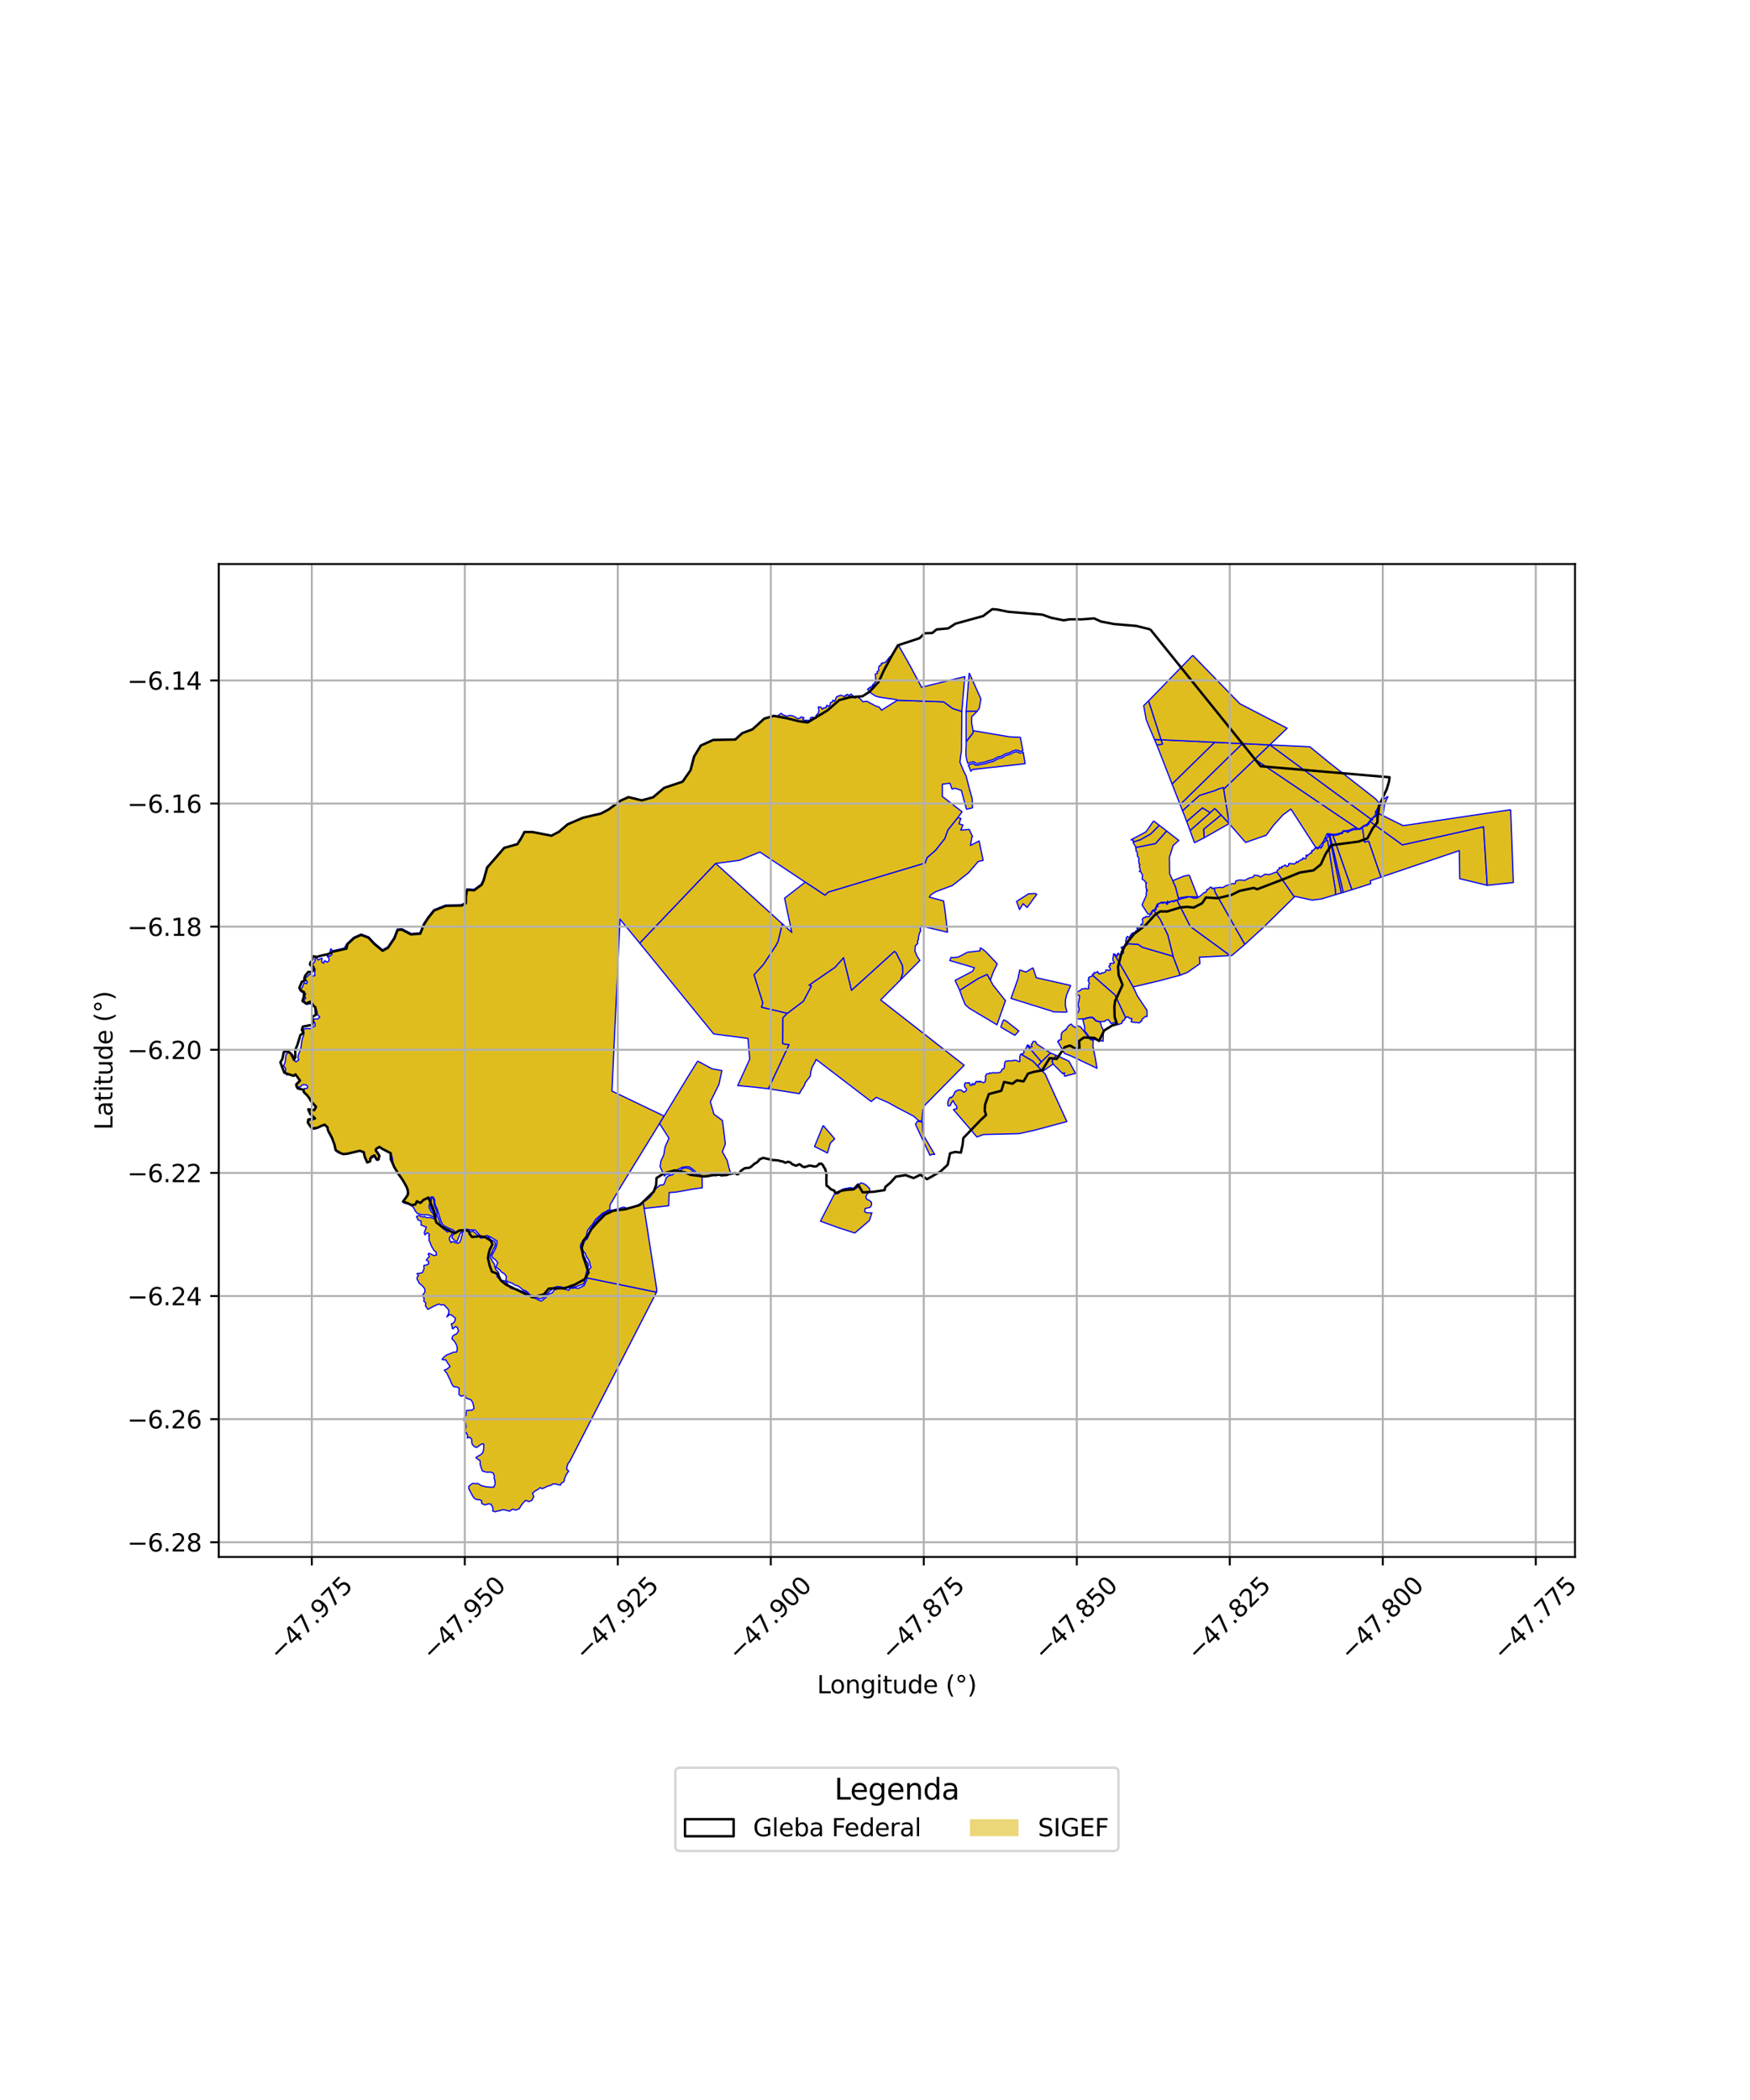 <?xml version="1.0" encoding="utf-8" standalone="no"?>
<!DOCTYPE svg PUBLIC "-//W3C//DTD SVG 1.1//EN"
  "http://www.w3.org/Graphics/SVG/1.1/DTD/svg11.dtd">
<svg xmlns:xlink="http://www.w3.org/1999/xlink" width="720pt" height="864pt" viewBox="0 0 720 864" xmlns="http://www.w3.org/2000/svg" version="1.1">
 <defs>
  <style type="text/css">*{stroke-linejoin: round; stroke-linecap: butt}</style>
 </defs>
 <g id="figure_1">
  <g id="patch_1">
   <path d="M 0 864 
L 720 864 
L 720 0 
L 0 0 
z
" style="fill: #ffffff"/>
  </g>
  <g id="axes_1">
   <g id="patch_2">
    <path d="M 90 640.57 
L 648 640.57 
L 648 232.07 
L 90 232.07 
z
" style="fill: #ffffff"/>
   </g>
   <g id="PatchCollection_1">
    <path d="M 350.153 285.48 
L 350.928 286.32 
L 351.76 287.232 
L 352.515 286.814 
L 353.41 287.112 
L 354.3 287.922 
L 355.025 288.739 
L 356.032 288.586 
L 357.038 288.648 
L 357.802 289.196 
L 358.886 289.715 
L 359.588 290.112 
L 360.809 290.731 
L 361.499 290.752 
L 362.053 291.365 
L 362.758 292.236 
L 362.947 292.039 
L 369.205 288.112 
L 388.256 288.756 
L 391.995 291.516 
L 395.719 292.706 
L 395.571 308.49 
L 395.524 309.635 
L 395.386 309.987 
L 394.945 313.584 
L 396.425 317.122 
L 397.46 319.19 
L 398.914 324.823 
L 399.965 328.499 
L 400.154 332.185 
L 400.016 332.394 
L 397.641 332.946 
L 395.526 325.181 
L 392.95 324.317 
L 391.687 324.631 
L 390.837 322.242 
L 387.711 322.639 
L 387.719 327.693 
L 395.839 333.991 
L 394.275 336.116 
L 394.082 336.397 
L 389.98 341.555 
L 388.759 345.001 
L 384.936 349.859 
L 381.482 352.854 
L 380.635 355.098 
L 340.886 367.027 
L 339.412 368.33 
L 331.301 362.946 
L 312.634 350.558 
L 304.279 353.948 
L 294.58 355.231 
L 294.466 355.246 
L 263.213 388.062 
L 255.095 378.193 
L 251.768 448.889 
L 273.232 459.178 
L 255.569 487.917 
L 250.995 495.718 
L 250.876 497.739 
L 250.203 497.916 
L 249.03 498.599 
L 247.809 499.228 
L 246.734 500.215 
L 245.683 501.128 
L 244.802 501.961 
L 244.314 502.93 
L 243.495 504.047 
L 242.813 504.746 
L 242.191 505.586 
L 241.679 506.363 
L 241.335 508.072 
L 240.966 509.28 
L 240.672 509.951 
L 239.614 510.75 
L 238.843 512.146 
L 238.815 513.271 
L 239.23 514.575 
L 239.574 515.584 
L 240.232 516.852 
L 240.764 517.635 
L 241.154 518.785 
L 241.936 519.747 
L 242.035 520.95 
L 241.866 521.698 
L 241.462 522.825 
L 241.169 523.792 
L 240.835 525.198 
L 240.772 526.134 
L 240.475 527.332 
L 239.952 528.371 
L 238.838 528.694 
L 237.712 529.128 
L 236.137 529.598 
L 235.03 529.642 
L 233.846 529.748 
L 232.736 529.795 
L 231.564 529.704 
L 230.746 529.449 
L 229.331 529.278 
L 228.14 529.66 
L 226.967 530.594 
L 226.147 531.371 
L 224.869 532.451 
L 224.109 533.457 
L 222.941 534.223 
L 221.901 534.371 
L 220.546 533.718 
L 219.515 533.081 
L 218.007 532.783 
L 217.365 531.909 
L 216.169 531.022 
L 215.136 530.664 
L 214.168 529.849 
L 213.249 529.138 
L 211.906 528.737 
L 210.791 527.971 
L 209.554 527.543 
L 208.39 527.08 
L 208.176 526.501 
L 208.35 525.209 
L 207.617 524.134 
L 206.289 523.329 
L 205.491 522.302 
L 204.111 521.443 
L 204.39 520.29 
L 204.836 519.62 
L 203.713 518.139 
L 202.661 517.53 
L 202.284 516.537 
L 203.227 514.948 
L 203.814 513.826 
L 204.349 512.355 
L 204.49 510.555 
L 203.435 509.918 
L 202.587 509.403 
L 201.416 508.746 
L 200.239 508.291 
L 199.103 508.707 
L 198.235 509.068 
L 197.169 507.91 
L 195.482 506.088 
L 193.388 506.002 
L 191.943 505.708 
L 190.452 506.02 
L 189.347 507.444 
L 188.874 508.748 
L 188.429 509.676 
L 188.071 510.813 
L 187.097 510.449 
L 185.888 509.174 
L 186.33 508.047 
L 187.1 507.338 
L 186.817 506.302 
L 185.932 505.821 
L 184.896 505.476 
L 183.584 504.742 
L 182.611 504.337 
L 181.858 503.324 
L 181.385 502.318 
L 180.995 501.04 
L 180.591 499.64 
L 180.085 498.183 
L 179.775 497.139 
L 179.184 496.015 
L 178.916 494.743 
L 178.877 493.667 
L 178.234 492.489 
L 177.244 492.479 
L 177.057 494.021 
L 176.62 495.59 
L 176.575 496.883 
L 177.165 498.114 
L 178.434 499.676 
L 178.479 500.675 
L 176.14 499.845 
L 174.513 499.79 
L 173.404 499.772 
L 171.69 499.223 
L 170.905 498.317 
L 170.18 496.904 
L 169.235 495.973 
L 168.12 495.413 
L 166.808 495.147 
L 165.87 494.748 
L 166.386 493.545 
L 167.038 492.509 
L 167.743 491.4 
L 167.75 490.32 
L 167.425 488.879 
L 166.911 487.371 
L 166.042 486.202 
L 165.302 485.137 
L 164.501 483.984 
L 163.701 482.91 
L 163.196 481.856 
L 162.677 480.742 
L 162.028 479.891 
L 161.84 478.723 
L 161.647 477.82 
L 161.59 477.162 
L 161.18 475.373 
L 160.376 474.317 
L 158.765 473.539 
L 157.16 472.664 
L 155.957 472.044 
L 154.617 473.125 
L 155.613 474.267 
L 156.262 475.59 
L 155.398 477.427 
L 154.55 476.726 
L 153.809 475.576 
L 152.914 475.466 
L 152.158 476.631 
L 152.508 477.708 
L 151.658 478.136 
L 150.89 478.33 
L 150.393 476.982 
L 150.05 475.895 
L 149.702 474.285 
L 148.261 473.558 
L 146.332 474.003 
L 144.675 474.378 
L 142.844 474.806 
L 140.786 474.819 
L 139.419 474.361 
L 138.46 473.831 
L 137.786 472.07 
L 137.32 470.218 
L 136.733 468.795 
L 135.811 467.197 
L 135.078 465.796 
L 134.756 464.17 
L 134.028 463.108 
L 132.82 463.004 
L 131.077 463.921 
L 129.769 464.5 
L 128.617 464.622 
L 127.859 463.782 
L 126.856 462.415 
L 126.834 461.361 
L 127.24 460.985 
L 128.347 460.838 
L 129.309 460.535 
L 129.104 459.615 
L 127.466 458.435 
L 127.138 457.051 
L 126.87 456.399 
L 128.157 456.62 
L 129.188 456.806 
L 130.04 455.882 
L 129.208 454.509 
L 128.228 453.407 
L 127.525 451.988 
L 126.188 450.548 
L 124.869 449.283 
L 125.076 447.921 
L 126.413 447.719 
L 126.613 446.958 
L 125.855 446.28 
L 124.583 446.264 
L 123.366 447.302 
L 121.948 446.982 
L 121.802 446.041 
L 122.719 445.616 
L 123.394 444.75 
L 122.492 443.354 
L 121.955 442.402 
L 120.627 442.6 
L 119.894 442.459 
L 118.916 442.062 
L 117.967 442.284 
L 117.423 441.173 
L 117.541 439.87 
L 117.262 439.265 
L 116.652 438.458 
L 117.299 437.075 
L 117.525 435.224 
L 117.67 433.873 
L 118.542 433.064 
L 120.254 433.724 
L 121.024 434.952 
L 121.122 436.405 
L 121.833 436.866 
L 122.931 436.047 
L 122.565 435.031 
L 122.847 433.696 
L 123.49 432.139 
L 123.901 430.505 
L 124.056 429.072 
L 124.319 427.527 
L 124.86 426.147 
L 125.027 424.778 
L 124.904 423.397 
L 126.089 423.147 
L 127.435 423.263 
L 128.45 422.793 
L 129.676 422.002 
L 129.588 420.988 
L 128.683 419.707 
L 129.263 419.245 
L 130.807 419.197 
L 131.568 418.452 
L 130.649 417.499 
L 130.382 415.901 
L 129.946 414.72 
L 128.872 413.856 
L 128.884 412.929 
L 127.452 412.947 
L 126.311 413.271 
L 125.501 412.286 
L 125.016 411.317 
L 125.774 410.732 
L 125.375 409.542 
L 125.846 408.848 
L 124.769 408.475 
L 123.86 407.997 
L 123.815 407.2 
L 124.604 405.7 
L 125.113 404.322 
L 126.162 404.742 
L 126.397 403.739 
L 125.26 403.309 
L 125.485 402.562 
L 126.649 401.557 
L 127.428 400.743 
L 128.022 400.69 
L 128.196 401.714 
L 129.543 401.391 
L 129.456 400.111 
L 129.648 398.595 
L 128.008 398.142 
L 128.8 396.557 
L 129.706 395.257 
L 129.597 394.381 
L 130.23 394.069 
L 130.858 394.976 
L 132.005 394.356 
L 132.501 394.26 
L 132.343 395.716 
L 133.125 396.321 
L 133.569 395.212 
L 134.638 395.879 
L 135.403 395.265 
L 135.35 394.429 
L 134.53 393.178 
L 135.681 393.451 
L 136.62 392.662 
L 135.759 391.465 
L 136.127 390.338 
L 136.852 391.207 
L 141.609 390.072 
L 142.702 388.262 
L 145.54 385.607 
L 148.568 384.275 
L 151.76 385.478 
L 154.029 387.949 
L 157.426 390.776 
L 159.507 389.596 
L 162.063 385.788 
L 163.412 382.283 
L 165.394 382.113 
L 169.209 384.076 
L 172.75 383.804 
L 174.181 380.185 
L 175.987 377.412 
L 178.466 374.29 
L 183.405 372.336 
L 189.839 372.21 
L 191.45 371.338 
L 191.464 368.7 
L 192.003 365.728 
L 195.022 365.914 
L 197.983 363.746 
L 198.766 362.039 
L 200.255 356.667 
L 203.973 353.133 
L 207.562 348.917 
L 212.987 347.386 
L 214.502 345.045 
L 215.907 342.412 
L 219.134 342.429 
L 226.918 343.942 
L 230.082 342.289 
L 233.638 339.236 
L 239.888 336.538 
L 247.319 334.795 
L 250.431 333.17 
L 255.441 329.475 
L 258.579 328.076 
L 264.033 329.397 
L 268.819 328.099 
L 273.357 324.23 
L 280.975 321.669 
L 284.291 316.892 
L 285.773 311.221 
L 288.483 306.788 
L 293.477 304.534 
L 302.599 304.354 
L 305.482 301.716 
L 309.691 300.142 
L 314.59 295.722 
L 318.38 294.623 
L 319.934 294.548 
L 321.375 293.472 
L 322.315 294.2 
L 323.849 294.653 
L 324.965 294.31 
L 326.42 294.606 
L 327.397 295.173 
L 328.238 295.694 
L 329.213 295.406 
L 329.494 294.957 
L 330.777 295.244 
L 330.271 295.95 
L 330.874 296.31 
L 332.135 296.367 
L 333.259 296.335 
L 333.478 295.316 
L 334.35 295.056 
L 335.739 295.532 
L 335.714 294.379 
L 336.698 293.415 
L 336.924 292.295 
L 336.68 290.859 
L 337.773 290.944 
L 338.397 291.818 
L 338.9 291.213 
L 339.767 291.244 
L 340.175 290.124 
L 340.824 290.699 
L 341.538 290.067 
L 341.647 289.146 
L 342.693 288.579 
L 342.623 288.054 
L 343.472 288.494 
L 344.133 286.725 
L 345.489 286.17 
L 346.003 286.018 
L 346.879 286.408 
L 347.715 286.574 
L 347.923 285.893 
L 348.222 286.078 
L 348.732 285.662 
L 349.169 286.329 
L 350.153 285.48 
" clip-path="url(#p36f3a5f475)" style="fill: #e0bd1f; stroke: #0000ff; stroke-width: 0.5"/>
    <path d="M 177.517 492.803 
L 178.02 492.816 
L 178.453 493.727 
L 178.515 494.875 
L 178.742 496.212 
L 179.393 497.452 
L 179.931 498.898 
L 179.752 499.317 
L 179.899 500.136 
L 180.288 501.054 
L 180.703 502.189 
L 181.135 503.438 
L 181.855 504.444 
L 182.204 505.486 
L 183.193 506.098 
L 183.983 506.905 
L 184.903 506.571 
L 185.337 506.67 
L 186.268 506.978 
L 186.003 507.557 
L 185.528 508.38 
L 184.895 509.24 
L 184.915 509.868 
L 185.195 510.702 
L 185.574 511.257 
L 186.088 510.79 
L 187.535 511.304 
L 188.459 511.535 
L 189.121 511.103 
L 189.692 509.814 
L 189.843 508.926 
L 190.187 508.063 
L 190.102 507.322 
L 190.802 506.541 
L 191.651 506.248 
L 192.52 506.263 
L 193.374 506.855 
L 194.631 506.57 
L 195.428 507.219 
L 196.351 508.053 
L 196.966 508.419 
L 197.716 509.387 
L 199.286 509.245 
L 200.181 509.049 
L 200.977 508.954 
L 201.911 510.006 
L 202.764 510.442 
L 203.637 510.844 
L 203.872 512.012 
L 203.371 513.352 
L 202.871 514.048 
L 202.431 515.256 
L 201.847 516.157 
L 201.695 517.434 
L 202.204 518.15 
L 202.939 519.462 
L 203.327 519.914 
L 203.572 521.04 
L 203.944 522.346 
L 204.879 523.141 
L 205.324 524.273 
L 204.313 524.381 
L 204.519 525.244 
L 204.979 525.799 
L 205.918 526.48 
L 206.837 526.93 
L 207.693 526.928 
L 208.732 527.974 
L 209.328 529.07 
L 209.87 529.846 
L 210.891 530.299 
L 211.56 530.308 
L 212.313 530.478 
L 213.08 530.393 
L 213.59 530.97 
L 214.826 531.194 
L 215.707 531.451 
L 216.644 531.546 
L 217.118 532.451 
L 219.136 533.766 
L 219.979 534.071 
L 221.262 534.716 
L 221.848 535.064 
L 222.885 535.287 
L 224.073 534.205 
L 224.92 533.547 
L 225.095 532.699 
L 227.271 531.89 
L 227.942 530.773 
L 228.863 530.514 
L 229.743 529.972 
L 230.833 530.145 
L 232.479 530.425 
L 234.012 530.889 
L 234.404 530.089 
L 235.535 530.011 
L 236.696 529.859 
L 237.755 530.12 
L 239.084 529.574 
L 239.621 529.261 
L 240.387 528.895 
L 240.614 528.2 
L 241.315 526.805 
L 241.579 525.77 
L 270.093 531.631 
L 234.378 601.339 
L 233.638 602.204 
L 233.463 602.938 
L 233.316 603.178 
L 233.113 604.395 
L 233.96 605.279 
L 233.411 606.031 
L 232.814 607.018 
L 232.324 608.237 
L 232.014 609.618 
L 230.97 610.175 
L 230.54 611.05 
L 229.463 610.776 
L 228.602 610.574 
L 227.548 610.498 
L 226.51 611.169 
L 225.399 611.401 
L 224.167 612.019 
L 222.991 612.513 
L 222.296 612.034 
L 221.303 612.815 
L 220.088 613.474 
L 219.109 614.355 
L 219.601 615.811 
L 218.8 617.305 
L 217.615 617.792 
L 216.261 617.296 
L 215.206 618.365 
L 214.258 619.634 
L 213.595 620.787 
L 212.194 621.296 
L 210.804 620.917 
L 209.678 621.772 
L 208.592 621.446 
L 207.443 621.199 
L 206.596 621.143 
L 205.805 621.497 
L 204.685 621.692 
L 203.676 622.001 
L 202.695 621.62 
L 202.876 620.831 
L 202.578 619.85 
L 201.939 618.825 
L 200.833 618.729 
L 199.797 619.131 
L 198.919 618.986 
L 198.172 618.462 
L 198.148 617.428 
L 197.32 617.025 
L 196.125 616.961 
L 195.338 616.585 
L 194.631 615.769 
L 194.131 614.866 
L 193.463 613.608 
L 192.928 612.627 
L 192.821 611.612 
L 193.714 610.78 
L 194.461 610.318 
L 195.634 610.409 
L 196.663 610.357 
L 197.817 611.135 
L 198.776 611.431 
L 200.197 611.73 
L 201.846 611.867 
L 203.145 611.871 
L 203.748 610.589 
L 203.667 609.689 
L 203.533 608.837 
L 203.314 608.179 
L 203.379 607.215 
L 202.931 606.044 
L 201.8 605.655 
L 200.335 605.722 
L 198.513 605.248 
L 197.962 603.831 
L 197.542 602.454 
L 197.52 601.016 
L 196.511 600.28 
L 195.757 599.708 
L 196.822 599.041 
L 197.789 598.48 
L 198.594 597.778 
L 199.006 596.145 
L 199.043 594.152 
L 198.337 593.998 
L 197.169 594.761 
L 196.071 595.564 
L 194.974 595.063 
L 194.244 594.099 
L 194.067 593.119 
L 194.117 592.542 
L 193.934 591.935 
L 193.174 591.272 
L 192.266 591.653 
L 192.406 590.682 
L 191.83 589.306 
L 191.301 589.974 
L 191.199 588.722 
L 191.497 587.853 
L 191.75 587.049 
L 191.582 585.672 
L 190.798 584.162 
L 191.004 583.273 
L 191.809 582.24 
L 191.756 581.208 
L 191.968 580.324 
L 193.193 580.192 
L 194.146 580.211 
L 195.022 579.509 
L 194.786 578.169 
L 194.478 577.021 
L 193.758 575.914 
L 191.554 575.141 
L 191.615 574.404 
L 190.904 574.055 
L 189.778 574.486 
L 188.829 573.767 
L 188.83 572.385 
L 188.897 571.121 
L 188.106 570.713 
L 186.482 570.415 
L 185.663 568.95 
L 185.265 567.856 
L 184.623 566.626 
L 183.982 565.18 
L 182.789 563.703 
L 183.944 563.255 
L 185.161 562.204 
L 184.567 561.314 
L 184.066 560.615 
L 183.419 559.491 
L 182.246 559.456 
L 181.858 559.252 
L 182.852 558.175 
L 183.794 557.431 
L 184.96 557.026 
L 185.863 556.651 
L 186.616 556.315 
L 187.851 556.283 
L 188.149 555.157 
L 188.011 553.771 
L 187.444 552.619 
L 186.786 551.625 
L 185.925 550.833 
L 186.246 549.723 
L 186.975 549.153 
L 187.734 548.907 
L 188.622 547.764 
L 188.318 546.543 
L 187.967 545.934 
L 187.409 545.841 
L 186.944 546.144 
L 186.594 546.402 
L 186.545 546.672 
L 186.098 546.589 
L 186.06 545.888 
L 185.689 544.966 
L 185.72 544.613 
L 186.333 544.444 
L 186.81 544.037 
L 187.205 543.344 
L 187.361 542.32 
L 185.759 541.02 
L 184.953 540.863 
L 183.836 541.822 
L 184.649 540.229 
L 184.667 539.15 
L 184.096 538.283 
L 183.425 537.654 
L 182.717 536.846 
L 181.407 536.89 
L 180.535 536.517 
L 179.555 536.939 
L 179.556 536.94 
L 178.363 537.447 
L 177.114 538.164 
L 176.02 538.703 
L 175.03 537.243 
L 175.187 536.081 
L 174.379 535.339 
L 174.475 534.121 
L 173.79 532.949 
L 174.322 532.346 
L 174.872 531.365 
L 174.717 530.244 
L 174.269 529.583 
L 173.432 528.698 
L 172.397 527.884 
L 172.16 527.175 
L 171.585 526.334 
L 171.589 525.455 
L 172.224 524.882 
L 171.534 523.991 
L 172.752 523.84 
L 173.815 523.559 
L 174.475 521.981 
L 174.355 521.155 
L 174.482 520.556 
L 175.215 520.552 
L 176.344 520.016 
L 176.349 518.993 
L 175.376 518.424 
L 176.216 517.431 
L 176.682 516.897 
L 176.153 516.038 
L 176.411 515.625 
L 177.353 515.965 
L 178.48 516.589 
L 179.599 516.342 
L 179.422 515.13 
L 178.544 514.469 
L 177.553 512.743 
L 177.302 512.177 
L 176.858 510.959 
L 176.443 510.19 
L 176.607 509.126 
L 176.362 508.604 
L 176.741 507.986 
L 176.162 507.332 
L 175.531 507.303 
L 174.89 508.065 
L 174.531 507.309 
L 174.884 506.277 
L 175.208 505.4 
L 175.42 504.902 
L 174.21 504.408 
L 173.221 503.998 
L 173.267 502.409 
L 172.025 501.951 
L 171.348 500.533 
L 172.285 500.077 
L 172.718 500.272 
L 174 500.744 
L 174.626 500.506 
L 175.447 500.947 
L 176.036 500.987 
L 176.958 500.925 
L 177.505 501.027 
L 178.119 501.277 
L 179.155 501.472 
L 179.453 500.911 
L 179.341 500.259 
L 179.299 499.464 
L 178.146 498.495 
L 177.197 496.796 
L 177.137 495.522 
L 177.439 494.066 
L 177.517 492.803 
" clip-path="url(#p36f3a5f475)" style="fill: #e0bd1f; stroke: #0000ff; stroke-width: 0.5"/>
    <path d="M 264.603 494.472 
L 265.027 497.199 
L 266.074 503.923 
L 266.107 504.118 
L 267.464 512.877 
L 270.246 530.782 
L 270.093 531.631 
L 241.579 525.77 
L 241.385 524.452 
L 241.709 523.455 
L 242.353 522.336 
L 243.182 521.401 
L 242.74 520.459 
L 242.602 519.227 
L 241.78 517.74 
L 241.186 516.82 
L 240.735 515.558 
L 239.98 514.776 
L 239.612 513.698 
L 239.773 512.575 
L 240.353 511.035 
L 240.619 510.404 
L 241.546 509.751 
L 242.174 508.453 
L 242.367 507.503 
L 242.805 505.805 
L 243.59 504.73 
L 244.429 503.48 
L 245.408 502.255 
L 246.126 501.356 
L 247.114 500.421 
L 248.079 499.543 
L 248.986 498.826 
L 249.466 498.574 
L 250.435 498.087 
L 251.42 497.897 
L 252.462 497.808 
L 253.457 497.517 
L 254.91 497.163 
L 256.506 496.631 
L 257.968 497.039 
L 259.12 496.845 
L 259.658 496.661 
L 260.408 496.577 
L 261.892 496.108 
L 263.048 495.407 
L 264.603 494.472 
" clip-path="url(#p36f3a5f475)" style="fill: #e0bd1f; stroke: #0000ff; stroke-width: 0.5"/>
    <path d="M 294.466 355.246 
L 321.868 380.115 
L 320.182 387.258 
L 319.287 389.024 
L 314.04 396.927 
L 310.255 401.073 
L 313.879 412.657 
L 313.319 414.391 
L 323.953 416.888 
L 322.122 418.751 
L 322.046 429.411 
L 324.661 429.804 
L 316.165 447.945 
L 310.015 447.242 
L 303.518 446.637 
L 308.443 435.789 
L 307.725 427.229 
L 293.622 425.395 
L 263.213 388.062 
L 294.466 355.246 
" clip-path="url(#p36f3a5f475)" style="fill: #e0bd1f; stroke: #0000ff; stroke-width: 0.5"/>
    <path d="M 282.303 480.477 
L 283.814 480.888 
L 285.041 481.908 
L 286.215 482.78 
L 287.418 483.791 
L 288.833 484.287 
L 288.942 488.694 
L 285.142 489.217 
L 281.458 489.883 
L 278.028 490.491 
L 275.298 490.65 
L 275.12 496.073 
L 270.982 496.533 
L 265.027 497.199 
L 264.603 494.472 
L 265.962 493.78 
L 267.339 492.619 
L 268.199 491.526 
L 268.768 490.533 
L 269.452 489.499 
L 270.395 488.526 
L 271.53 487.61 
L 273.041 487.438 
L 273.705 485.89 
L 274.139 484.519 
L 275.192 483.726 
L 276.618 483.371 
L 278.109 482.247 
L 279.7 481.706 
L 280.944 480.662 
L 282.303 480.477 
" clip-path="url(#p36f3a5f475)" style="fill: #e0bd1f; stroke: #0000ff; stroke-width: 0.5"/>
    <path d="M 287.043 436.565 
L 292.888 439.704 
L 297.003 440.487 
L 295.769 446.207 
L 292.253 453.336 
L 293.734 458.42 
L 297.229 461.011 
L 298.434 470.643 
L 297.19 473.846 
L 299.138 477.366 
L 300.141 481.277 
L 300.206 481.489 
L 300.646 482.553 
L 300.158 482.796 
L 299.493 483.075 
L 298.538 483.247 
L 297.788 483.305 
L 297.055 483.38 
L 296.156 483.26 
L 295.397 483.201 
L 294.611 483.261 
L 293.827 483.504 
L 292.674 483.233 
L 292.154 483.54 
L 291.447 483.645 
L 290.578 483.702 
L 289.609 483.782 
L 288.929 483.772 
L 288.093 483.494 
L 287.372 482.922 
L 286.442 482.447 
L 285.532 481.489 
L 284.594 480.768 
L 283.686 480.104 
L 282.411 479.99 
L 281.497 480.152 
L 280.65 480.26 
L 279.671 480.774 
L 278.709 481.25 
L 277.821 481.804 
L 276.569 482.417 
L 276.211 482.769 
L 275.256 483.096 
L 274.056 483.145 
L 273.337 483.858 
L 271.573 479.961 
L 271.949 477.617 
L 273.082 475.209 
L 273.603 471.929 
L 275.238 468.297 
L 271.369 462.263 
L 273.232 459.178 
L 282.92 443.18 
L 287.043 436.565 
" clip-path="url(#p36f3a5f475)" style="fill: #e0bd1f; stroke: #0000ff; stroke-width: 0.5"/>
    <path d="M 434.531 434.201 
L 439.753 436.578 
L 442.509 441.599 
L 438.056 442.79 
L 437.837 442.126 
L 438.021 441.436 
L 437.748 441.346 
L 437.572 441.518 
L 437.266 441.791 
L 433.279 437.776 
L 432.784 436.621 
L 434.531 434.201 
" clip-path="url(#p36f3a5f475)" style="fill: #e0bd1f; stroke: #0000ff; stroke-width: 0.5"/>
    <path d="M 440.51 421.362 
L 440.862 421.396 
L 441.021 421.586 
L 441.096 421.865 
L 441.52 422.309 
L 441.88 422.369 
L 442.051 422.355 
L 442.161 422.621 
L 442.775 422.742 
L 442.845 422.566 
L 443.168 422.053 
L 444.554 422.447 
L 445.922 424.258 
L 446.802 425.328 
L 448.09 427.235 
L 448.479 427.584 
L 449.093 427.888 
L 449.792 428.008 
L 449.654 430.505 
L 450.598 435.041 
L 451.342 439.523 
L 440.721 434.486 
L 437.951 433.415 
L 435.172 428.492 
L 435.295 428.35 
L 435.539 428.416 
L 435.494 428.137 
L 435.659 427.945 
L 436.579 427.725 
L 436.662 427.573 
L 436.577 427.025 
L 436.616 426.781 
L 436.584 426.623 
L 436.644 426.482 
L 436.61 426.3 
L 436.706 426.149 
L 436.7 425.632 
L 436.604 425.511 
L 436.713 425.367 
L 437.033 424.679 
L 437.31 424.432 
L 437.606 424.289 
L 437.642 424.147 
L 438.129 423.802 
L 438.373 423.843 
L 438.544 423.435 
L 438.678 423.528 
L 438.956 423.15 
L 438.942 423.047 
L 439.135 422.647 
L 439.844 421.847 
L 440.51 421.362 
" clip-path="url(#p36f3a5f475)" style="fill: #e0bd1f; stroke: #0000ff; stroke-width: 0.5"/>
    <path d="M 448.58 418.655 
L 449.528 418.687 
L 449.852 419.037 
L 450.085 419.099 
L 450.124 419.271 
L 450.86 420.026 
L 452.489 420.455 
L 452.697 420.621 
L 453.242 422.452 
L 453.985 423.925 
L 453.846 428.406 
L 452.047 427.943 
L 449.194 427.556 
L 448.671 427.297 
L 448.349 427.007 
L 447.075 425.122 
L 446.223 424.093 
L 446.275 422.714 
L 445.477 419.317 
L 446.469 419.246 
L 446.988 418.962 
L 447.914 418.768 
L 448.58 418.655 
" clip-path="url(#p36f3a5f475)" style="fill: #e0bd1f; stroke: #0000ff; stroke-width: 0.5"/>
    <path d="M 377.756 461.312 
L 379.495 461.673 
L 379.675 465.455 
L 379.792 466.191 
L 380.167 467.331 
L 380.832 468.638 
L 384.558 474.978 
L 384.208 474.994 
L 383.732 474.894 
L 383.277 474.924 
L 382.964 475.199 
L 382.581 475.282 
L 376.693 462.641 
L 376.806 462.282 
L 377.397 461.374 
L 377.756 461.312 
" clip-path="url(#p36f3a5f475)" style="fill: #e0bd1f; stroke: #0000ff; stroke-width: 0.5"/>
    <path d="M 338.673 463.045 
L 343.403 468.529 
L 341.642 470.268 
L 340.445 474.37 
L 335.125 471.699 
L 338.673 463.045 
" clip-path="url(#p36f3a5f475)" style="fill: #e0bd1f; stroke: #0000ff; stroke-width: 0.5"/>
    <path d="M 420.146 433.735 
L 420.406 433.892 
L 425.008 436.597 
L 426.909 438.594 
L 428.963 440.8 
L 430.044 441.923 
L 431.36 444.884 
L 432.651 447.723 
L 438.929 461.448 
L 425.815 464.965 
L 419.321 466.409 
L 404.598 466.772 
L 401.935 467.782 
L 392.258 456.494 
L 393.678 456.121 
L 393.633 455.188 
L 392.747 454.044 
L 392.121 452.801 
L 391.383 453.86 
L 390.973 454.89 
L 390.085 454.982 
L 389.95 453.736 
L 390.017 453.305 
L 390.065 452.974 
L 390.262 452.696 
L 390.267 452.573 
L 390.357 452.424 
L 390.416 452.11 
L 390.499 452.015 
L 390.561 451.891 
L 390.76 451.683 
L 390.91 451.51 
L 391.067 451.433 
L 391.262 451.482 
L 391.316 451.595 
L 391.438 451.684 
L 391.588 451.4 
L 391.735 451.223 
L 391.946 451.107 
L 392.127 450.813 
L 392.399 450.392 
L 392.495 450.263 
L 392.528 450.105 
L 392.603 449.968 
L 392.635 449.817 
L 392.681 449.714 
L 392.778 449.575 
L 392.816 449.469 
L 392.841 449.244 
L 393.084 449.068 
L 393.113 448.988 
L 393.356 448.996 
L 393.519 448.934 
L 393.773 448.654 
L 393.905 448.558 
L 393.992 448.523 
L 394.079 448.585 
L 394.356 448.45 
L 394.486 448.417 
L 394.733 448.517 
L 394.799 448.453 
L 394.919 448.53 
L 395.056 448.479 
L 395.226 448.541 
L 395.353 448.475 
L 395.455 448.535 
L 395.68 448.604 
L 395.766 448.698 
L 395.785 448.82 
L 395.86 448.894 
L 395.942 448.962 
L 396.07 448.979 
L 396.29 449.097 
L 396.395 449.212 
L 396.412 449.32 
L 396.611 449.338 
L 396.711 449.342 
L 396.889 449.235 
L 397.242 448.923 
L 397.314 448.912 
L 397.516 448.756 
L 397.56 448.589 
L 397.597 448.444 
L 397.608 448.183 
L 397.556 447.998 
L 397.525 447.816 
L 397.399 447.708 
L 397.262 447.576 
L 397.155 447.507 
L 397.016 447.295 
L 396.967 447.141 
L 396.921 446.962 
L 396.872 446.84 
L 396.848 446.65 
L 396.844 446.498 
L 396.857 446.384 
L 396.876 445.954 
L 397.018 445.741 
L 397.159 445.555 
L 397.213 445.464 
L 397.369 445.578 
L 397.68 445.567 
L 397.929 445.55 
L 398.071 445.511 
L 398.2 445.53 
L 398.494 445.571 
L 398.571 445.466 
L 398.755 445.412 
L 398.855 445.462 
L 398.874 445.536 
L 398.951 445.69 
L 399.026 445.794 
L 399.024 445.947 
L 399.026 446.118 
L 399.055 446.265 
L 399.146 446.458 
L 399.205 446.526 
L 399.413 446.614 
L 399.518 446.659 
L 399.587 446.569 
L 399.822 446.503 
L 399.906 446.451 
L 399.886 446.223 
L 399.908 446.087 
L 399.945 445.93 
L 399.997 445.834 
L 400.165 445.774 
L 400.311 445.87 
L 400.358 445.933 
L 400.448 446.158 
L 400.505 446.226 
L 400.859 446.245 
L 401.017 446.207 
L 400.961 446.033 
L 400.968 445.922 
L 401.015 445.797 
L 401.126 445.779 
L 401.143 445.809 
L 401.195 445.762 
L 401.138 445.534 
L 401.539 445.419 
L 401.466 445.15 
L 401.539 444.952 
L 401.982 444.956 
L 402.161 444.965 
L 402.259 445.114 
L 402.432 445.224 
L 402.483 445.057 
L 402.553 445.011 
L 402.768 444.821 
L 402.944 444.863 
L 402.978 444.927 
L 403.06 445.151 
L 403.281 445.109 
L 403.373 444.992 
L 403.447 444.923 
L 403.514 444.901 
L 403.714 445.051 
L 403.858 445.125 
L 404.172 445.302 
L 404.348 445.359 
L 404.49 445.404 
L 404.911 445.325 
L 405.203 445.15 
L 405.38 444.88 
L 405.384 444.598 
L 405.307 444.275 
L 405.581 443.932 
L 405.605 443.678 
L 405.555 443.399 
L 405.4 443.101 
L 405.425 442.899 
L 405.521 442.595 
L 405.675 442.381 
L 405.757 442.25 
L 405.753 442.113 
L 405.81 442.037 
L 405.882 441.993 
L 405.957 441.854 
L 406.096 441.814 
L 406.42 441.817 
L 406.802 441.728 
L 407.008 441.652 
L 407.099 441.44 
L 407.171 441.386 
L 407.351 441.454 
L 407.473 441.537 
L 407.635 441.611 
L 407.814 441.542 
L 408.041 441.456 
L 408.278 441.399 
L 408.426 441.352 
L 408.721 441.336 
L 408.903 441.342 
L 409.067 441.336 
L 409.284 441.405 
L 409.542 441.413 
L 409.714 441.359 
L 409.987 441.397 
L 410.163 441.393 
L 410.336 441.347 
L 410.512 441.314 
L 410.608 441.359 
L 410.86 441.295 
L 411.114 441.287 
L 411.257 441.3 
L 411.497 441.154 
L 411.652 441.086 
L 411.667 440.928 
L 411.856 440.801 
L 411.973 440.707 
L 412.114 440.537 
L 412.15 440.404 
L 412.223 440.28 
L 412.165 440.151 
L 412.314 439.897 
L 412.56 439.782 
L 412.727 439.823 
L 412.901 439.789 
L 413.049 439.632 
L 413.053 439.487 
L 413.114 439.254 
L 413.221 439.054 
L 413.347 438.757 
L 413.235 438.593 
L 413.241 438.422 
L 413.272 438.123 
L 413.317 437.897 
L 413.353 437.747 
L 413.344 437.55 
L 413.391 437.374 
L 413.417 437.127 
L 413.616 436.806 
L 413.867 436.649 
L 413.889 436.573 
L 413.985 436.463 
L 414.121 436.477 
L 414.218 436.538 
L 414.382 436.555 
L 414.635 436.502 
L 414.839 436.493 
L 415.036 436.441 
L 415.208 436.395 
L 415.311 436.403 
L 415.513 436.458 
L 415.724 436.476 
L 415.909 436.46 
L 416.178 436.465 
L 416.408 436.429 
L 416.628 436.395 
L 416.964 436.252 
L 417.182 436.235 
L 417.366 436.227 
L 417.56 436.224 
L 417.887 436.225 
L 418.033 436.291 
L 418.327 436.383 
L 418.696 436.502 
L 418.908 436.582 
L 418.972 436.687 
L 419.187 436.799 
L 419.396 436.778 
L 419.578 436.668 
L 419.65 436.531 
L 419.65 436.33 
L 419.597 436.182 
L 419.543 435.95 
L 419.528 435.826 
L 419.559 435.667 
L 419.513 435.463 
L 419.553 435.112 
L 419.59 434.957 
L 419.612 434.671 
L 419.659 434.376 
L 419.757 434.244 
L 419.813 434.161 
L 419.774 433.978 
L 419.883 433.797 
L 420.146 433.735 
" clip-path="url(#p36f3a5f475)" style="fill: #e0bd1f; stroke: #0000ff; stroke-width: 0.5"/>
    <path d="M 367.992 391.42 
L 368.633 391.857 
L 371.353 397.338 
L 371.468 400.313 
L 370.541 403.126 
L 362.321 411.404 
L 396.691 438.277 
L 380.419 454.785 
L 379.662 456.703 
L 379.275 461.359 
L 377.937 461.015 
L 377.388 460.545 
L 375.911 459.24 
L 369.872 456.06 
L 369.164 455.718 
L 365.686 453.758 
L 360.546 451.489 
L 358.422 453.201 
L 335.75 435.856 
L 335.539 436.517 
L 334.218 438.89 
L 334.004 439.408 
L 333.525 441.184 
L 333.364 442.774 
L 332.034 444.499 
L 331.306 445.485 
L 330.814 446.821 
L 329.654 448.524 
L 328.859 449.969 
L 316.165 447.945 
L 324.661 429.804 
L 322.046 429.411 
L 322.122 418.751 
L 323.953 416.888 
L 330.554 411.887 
L 333.796 405.7 
L 332.854 405.312 
L 343.495 398.002 
L 347.076 394.018 
L 350.341 407.411 
L 356.929 401.457 
L 367.992 391.42 
" clip-path="url(#p36f3a5f475)" style="fill: #e0bd1f; stroke: #0000ff; stroke-width: 0.5"/>
    <path d="M 432.181 433.23 
L 434.531 434.201 
L 432.784 436.621 
L 433.279 437.776 
L 428.963 440.8 
L 426.909 438.594 
L 428.448 436.834 
L 432.181 433.23 
" clip-path="url(#p36f3a5f475)" style="fill: #e0bd1f; stroke: #0000ff; stroke-width: 0.5"/>
    <path d="M 422.662 430.118 
L 428.448 436.834 
L 426.909 438.594 
L 425.008 436.597 
L 420.406 433.892 
L 420.146 433.735 
L 420.367 433.501 
L 420.632 433.593 
L 420.837 433.542 
L 421.017 433.459 
L 421.216 433.197 
L 421.293 432.862 
L 421.289 432.65 
L 421.193 432.465 
L 421.193 432.178 
L 421.599 431.904 
L 421.868 431.642 
L 422.073 431.446 
L 422.241 431.081 
L 422.338 430.774 
L 422.464 430.461 
L 422.662 430.118 
" clip-path="url(#p36f3a5f475)" style="fill: #e0bd1f; stroke: #0000ff; stroke-width: 0.5"/>
    <path d="M 425.497 428.4 
L 425.644 428.455 
L 425.949 428.539 
L 426.089 428.547 
L 426.199 428.707 
L 426.161 428.83 
L 426.532 429.528 
L 432.181 433.23 
L 428.448 436.834 
L 422.662 430.118 
L 422.799 429.926 
L 423.027 430.002 
L 423.198 430.051 
L 423.367 430.392 
L 423.61 430.484 
L 423.84 430.612 
L 424.133 430.732 
L 424.278 430.8 
L 424.419 430.7 
L 424.64 430.661 
L 424.655 430.619 
L 424.643 430.553 
L 424.594 430.507 
L 424.586 430.441 
L 424.49 430.309 
L 424.422 430.128 
L 424.361 429.952 
L 424.32 429.795 
L 424.346 429.644 
L 424.397 429.528 
L 424.532 429.476 
L 424.719 429.334 
L 424.853 429.181 
L 424.839 429.002 
L 424.897 428.806 
L 424.994 428.577 
L 425.042 428.521 
L 425.274 428.413 
L 425.497 428.4 
" clip-path="url(#p36f3a5f475)" style="fill: #e0bd1f; stroke: #0000ff; stroke-width: 0.5"/>
    <path d="M 406.132 400.891 
L 407.449 403.231 
L 408.563 405.299 
L 413.533 411.548 
L 413.716 411.587 
L 410.176 421.629 
L 398.781 414.827 
L 397.12 413.338 
L 395.964 410.565 
L 394.832 407.428 
L 402.548 402.526 
L 406.132 400.891 
" clip-path="url(#p36f3a5f475)" style="fill: #e0bd1f; stroke: #0000ff; stroke-width: 0.5"/>
    <path d="M 394.082 336.397 
L 395.306 336.712 
L 394.572 338.96 
L 396.208 339.424 
L 395.287 341.51 
L 398.776 341.267 
L 400.148 344.234 
L 399.871 344.367 
L 399.263 347.858 
L 402.83 345.984 
L 404.494 353.992 
L 402.467 354.433 
L 398.435 359.124 
L 391.886 364.286 
L 385.063 366.849 
L 382.97 368.142 
L 382.32 369.094 
L 388.214 370.668 
L 388.778 374.431 
L 389.862 383.544 
L 379.005 380.998 
L 378.588 382.157 
L 378.814 382.939 
L 378.359 383.743 
L 377.939 385.295 
L 377.864 386.533 
L 377.501 387.15 
L 377.584 388.198 
L 376.596 389.107 
L 376.447 391.329 
L 377.38 393.555 
L 378.481 395.16 
L 370.541 403.126 
L 371.468 400.313 
L 371.353 397.338 
L 368.633 391.857 
L 367.992 391.42 
L 356.929 401.457 
L 350.341 407.411 
L 347.076 394.018 
L 343.495 398.002 
L 332.854 405.312 
L 333.796 405.7 
L 330.554 411.887 
L 323.953 416.888 
L 313.319 414.391 
L 313.879 412.657 
L 310.255 401.073 
L 314.04 396.927 
L 319.287 389.024 
L 320.182 387.258 
L 321.868 380.115 
L 325.757 383.616 
L 322.806 369.554 
L 331.301 362.946 
L 339.412 368.33 
L 340.886 367.027 
L 380.635 355.098 
L 381.482 352.854 
L 384.936 349.859 
L 388.759 345.001 
L 389.98 341.555 
L 394.082 336.397 
" clip-path="url(#p36f3a5f475)" style="fill: #e0bd1f; stroke: #0000ff; stroke-width: 0.5"/>
    <path d="M 403.315 389.882 
L 404.106 390.435 
L 405.417 391.4 
L 409.378 395.584 
L 410.292 396.561 
L 408.577 400.124 
L 407.449 403.231 
L 406.132 400.891 
L 402.548 402.526 
L 394.832 407.428 
L 392.952 403.367 
L 400.135 399.614 
L 400.904 398.158 
L 390.925 395.229 
L 390.748 395.236 
L 391.306 393.905 
L 392.589 393.964 
L 394.3 393.741 
L 398.045 391.778 
L 403.198 391.207 
L 403.315 389.882 
" clip-path="url(#p36f3a5f475)" style="fill: #e0bd1f; stroke: #0000ff; stroke-width: 0.5"/>
    <path d="M 425.931 367.608 
L 426.562 367.93 
L 422.593 373.374 
L 420.918 371.81 
L 419.465 374.207 
L 418.241 370.866 
L 423.143 367.761 
L 425.931 367.608 
" clip-path="url(#p36f3a5f475)" style="fill: #e0bd1f; stroke: #0000ff; stroke-width: 0.5"/>
    <path d="M 354.045 486.641 
L 355.189 486.939 
L 356.17 487.478 
L 357.034 488.285 
L 357.812 489.075 
L 357.793 490.115 
L 357.087 490.952 
L 356.524 491.654 
L 356.192 492.573 
L 356.716 493.484 
L 357.782 493.94 
L 358.573 494.723 
L 358.568 495.803 
L 358.042 496.707 
L 356.877 497.008 
L 355.914 497.255 
L 355.746 498.499 
L 356.513 498.964 
L 357.591 498.987 
L 358.738 499.004 
L 357.691 502.155 
L 351.693 507.29 
L 345.212 505.213 
L 345.075 505.169 
L 337.57 502.442 
L 343.452 490.966 
L 343.893 491.19 
L 344.885 491.034 
L 345.677 490.321 
L 346.419 489.391 
L 347.557 489.033 
L 348.755 488.881 
L 349.704 488.612 
L 350.872 488.819 
L 351.874 489.198 
L 352.797 488.475 
L 353.446 487.601 
L 354.045 486.641 
" clip-path="url(#p36f3a5f475)" style="fill: #e0bd1f; stroke: #0000ff; stroke-width: 0.5"/>
    <path d="M 412.998 419.564 
L 413.228 419.674 
L 413.577 419.878 
L 414.065 420.137 
L 416.727 422.244 
L 418.547 423.658 
L 419.197 424.155 
L 417.543 425.963 
L 411.758 422.584 
L 411.941 422.086 
L 412.518 420.445 
L 412.748 419.996 
L 412.909 419.706 
L 412.998 419.564 
" clip-path="url(#p36f3a5f475)" style="fill: #e0bd1f; stroke: #0000ff; stroke-width: 0.5"/>
    <path d="M 425.008 398.155 
L 426.338 402.243 
L 440.229 405.396 
L 440.495 405.471 
L 440.026 406.578 
L 439.36 408.064 
L 438.796 409.413 
L 438.352 411.522 
L 438.333 413.794 
L 438.958 416.282 
L 438.629 416.43 
L 433.338 416.306 
L 432.545 415.943 
L 415.951 410.772 
L 418.784 402.763 
L 418.969 401.916 
L 419.55 399.088 
L 422.121 399.938 
L 425.008 398.155 
" clip-path="url(#p36f3a5f475)" style="fill: #e0bd1f; stroke: #0000ff; stroke-width: 0.5"/>
    <path d="M 458.242 392.422 
L 459.024 393.444 
L 466.214 406.053 
L 467.998 409.852 
L 471.923 415.712 
L 471.913 418.287 
L 471.635 418.229 
L 471.027 418.326 
L 470.393 418.946 
L 469.965 419.235 
L 469.698 419.788 
L 469.765 420.051 
L 469.265 420.235 
L 469.21 420.502 
L 468.715 420.847 
L 467.435 420.651 
L 467.161 420.752 
L 466.982 420.631 
L 465.94 420.573 
L 465.408 420.354 
L 465.353 420.261 
L 465.674 419.478 
L 465.565 418.959 
L 465.189 419.112 
L 464.52 418.806 
L 464.426 418.605 
L 464.059 418.359 
L 463.623 418.34 
L 463.161 418.833 
L 458.706 409.338 
L 449.753 401.497 
L 449.436 400.933 
L 449.472 400.763 
L 449.971 400.847 
L 450.203 400.073 
L 450.343 400.066 
L 450.458 400.315 
L 451.286 400.046 
L 451.462 399.69 
L 451.985 400.233 
L 452.081 400.657 
L 452.901 400.698 
L 453.25 400.243 
L 453.735 400.343 
L 454.554 399.985 
L 454.836 399.776 
L 455.021 399.271 
L 455.011 399.054 
L 455.692 399.078 
L 456.163 399.274 
L 456.681 399.189 
L 456.867 398.965 
L 456.862 398.572 
L 456.399 398.004 
L 456.241 397.504 
L 456.901 397.113 
L 456.589 396.659 
L 456.593 396.503 
L 457.137 396.284 
L 458.005 396.371 
L 458.497 395.969 
L 457.965 395.266 
L 457.807 394.288 
L 458.046 393.863 
L 458.003 393.419 
L 458.174 392.992 
L 458.049 392.641 
L 458.242 392.422 
" clip-path="url(#p36f3a5f475)" style="fill: #e0bd1f; stroke: #0000ff; stroke-width: 0.5"/>
    <path d="M 463.818 388.268 
L 468.219 388.52 
L 470.084 389.754 
L 482.626 393.42 
L 485.584 401.221 
L 484.215 401.599 
L 481.198 402.387 
L 477.48 403.391 
L 473.651 404.299 
L 466.214 406.053 
L 459.024 393.444 
L 458.242 392.422 
L 458.936 392.729 
L 459.113 393.321 
L 459.867 393.244 
L 459.631 392.654 
L 460.114 392.155 
L 460.329 392.543 
L 460.881 392.921 
L 462.144 392.234 
L 462.325 391.299 
L 461.706 391.281 
L 462.144 390.784 
L 461.433 390.161 
L 461.263 389.75 
L 461.806 389.602 
L 462.943 389.151 
L 463.146 388.953 
L 463.801 388.777 
L 463.818 388.268 
" clip-path="url(#p36f3a5f475)" style="fill: #e0bd1f; stroke: #0000ff; stroke-width: 0.5"/>
    <path d="M 484.25 370.357 
L 489.752 381.194 
L 506.145 393.151 
L 502.576 393.356 
L 493.469 393.834 
L 493.671 396.467 
L 488.516 400.092 
L 485.584 401.221 
L 482.626 393.42 
L 480.448 384.652 
L 477.323 378.298 
L 474.62 374.477 
L 475.371 374.47 
L 475.714 374.317 
L 475.394 374.044 
L 475.655 373.828 
L 475.438 373.669 
L 475.567 373.3 
L 475.816 373.412 
L 475.961 372.981 
L 476.559 372.895 
L 476.073 372.391 
L 476.529 371.88 
L 477.009 371.859 
L 477.88 371.208 
L 478.23 371.633 
L 478.816 371.491 
L 478.961 371.23 
L 479.94 371.607 
L 480.017 372.059 
L 480.298 371.954 
L 480.51 371.405 
L 480.375 371.121 
L 481.14 371.369 
L 481.843 370.776 
L 482.049 370.734 
L 482.466 370.94 
L 482.96 370.938 
L 484.25 370.357 
" clip-path="url(#p36f3a5f475)" style="fill: #e0bd1f; stroke: #0000ff; stroke-width: 0.5"/>
    <path d="M 497.996 364.855 
L 498.157 365.032 
L 498.516 365.065 
L 498.726 365.671 
L 499.567 365.365 
L 499.938 367.031 
L 512.168 388.55 
L 506.817 393.118 
L 506.145 393.151 
L 489.752 381.194 
L 484.25 370.357 
L 485.161 370.095 
L 486.49 369.624 
L 488.017 369.313 
L 489.306 368.951 
L 491.135 369.524 
L 492.309 369.522 
L 493.305 369.004 
L 494.319 368.237 
L 495.14 367.447 
L 495.482 367.223 
L 495.991 367.247 
L 496.118 366.869 
L 496.583 366.503 
L 496.482 366.163 
L 496.623 365.921 
L 496.972 365.926 
L 497.604 365.404 
L 497.996 364.855 
" clip-path="url(#p36f3a5f475)" style="fill: #e0bd1f; stroke: #0000ff; stroke-width: 0.5"/>
    <path d="M 546.151 343.375 
L 546.794 343.446 
L 551.865 367.387 
L 549.463 368.107 
L 549.358 365.929 
L 546.235 345.994 
L 545.86 345.602 
L 545.746 345.208 
L 545.542 345.35 
L 545.351 344.987 
L 545.452 344.79 
L 545.613 344.848 
L 546.114 344.574 
L 546.158 344.272 
L 546.654 344.066 
L 546.408 343.672 
L 546.253 343.591 
L 546.151 343.375 
" clip-path="url(#p36f3a5f475)" style="fill: #e0bd1f; stroke: #0000ff; stroke-width: 0.5"/>
    <path d="M 547.105 343.308 
L 552.675 367.149 
L 551.865 367.387 
L 546.794 343.446 
L 547.105 343.308 
" clip-path="url(#p36f3a5f475)" style="fill: #e0bd1f; stroke: #0000ff; stroke-width: 0.5"/>
    <path d="M 474.621 337.741 
L 476.989 339.58 
L 474.21 342.385 
L 474.129 342.464 
L 473.471 343.132 
L 468.731 345.781 
L 468.679 345.646 
L 466.206 346.519 
L 466.217 346.008 
L 466.224 345.58 
L 465.385 345.585 
L 465.317 345.519 
L 471.388 342.309 
L 472.42 340.951 
L 472.553 340.748 
L 474.621 337.741 
" clip-path="url(#p36f3a5f475)" style="fill: #e0bd1f; stroke: #0000ff; stroke-width: 0.5"/>
    <path d="M 449.753 401.497 
L 458.706 409.338 
L 463.161 418.833 
L 462.688 419.149 
L 462.48 419.845 
L 462.011 419.891 
L 461.739 420.036 
L 461.795 420.477 
L 461.447 421.119 
L 461.315 421.077 
L 460.393 421.419 
L 460.232 421.551 
L 459.57 421.295 
L 459.01 420.92 
L 458.057 420.737 
L 457.593 421.116 
L 457.222 421.139 
L 457.006 420.956 
L 456.677 420.359 
L 456.473 420.294 
L 456.535 420.141 
L 455.989 419.545 
L 455.41 419.593 
L 454.901 419.835 
L 454.44 420.258 
L 454.258 420.22 
L 453.885 420.34 
L 453.726 420.27 
L 453.512 420.328 
L 453.297 420.28 
L 452.738 420.478 
L 452.57 420.334 
L 450.931 419.903 
L 450.248 419.203 
L 450.2 418.987 
L 449.925 418.915 
L 449.589 418.552 
L 448.571 418.517 
L 447.889 418.633 
L 446.94 418.832 
L 446.426 419.114 
L 445.484 419.18 
L 444.283 419.261 
L 442.906 419.179 
L 442.923 417.559 
L 443.757 416.153 
L 444.023 415.224 
L 443.608 413.774 
L 443.656 412.563 
L 443.982 411.666 
L 443.957 411.164 
L 444.183 410.301 
L 444.091 409.554 
L 442.876 409.239 
L 442.753 409.027 
L 443.009 408.322 
L 443.821 407.799 
L 444.605 407.428 
L 444.884 407.022 
L 445.368 406.807 
L 445.998 406.83 
L 446.614 406.598 
L 447.466 406.911 
L 447.83 406.808 
L 448.022 406.514 
L 447.799 406.145 
L 447.918 405.311 
L 448.216 404.522 
L 447.997 404.202 
L 447.863 403.564 
L 447.61 403.319 
L 448.122 402.861 
L 447.852 402.411 
L 447.841 402.227 
L 448.881 401.688 
L 449.753 401.497 
" clip-path="url(#p36f3a5f475)" style="fill: #e0bd1f; stroke: #0000ff; stroke-width: 0.5"/>
    <path d="M 545.86 345.602 
L 546.235 345.994 
L 549.358 365.929 
L 549.463 368.107 
L 543.637 369.855 
L 539.826 370.332 
L 532.767 368.777 
L 532.503 369.047 
L 525.371 358.758 
L 525.542 358.018 
L 526.128 357.699 
L 526.487 357.197 
L 526.298 357.046 
L 526.29 356.933 
L 526.638 357.117 
L 526.708 356.911 
L 527.322 357.153 
L 527.447 356.928 
L 527.348 356.514 
L 528.052 356.365 
L 528.784 355.849 
L 529.337 356.549 
L 530.201 355.997 
L 530.168 355.443 
L 530.644 355.176 
L 531.16 355.461 
L 531.336 355.355 
L 532.071 355.374 
L 532.234 355.513 
L 532.8 355.329 
L 533.131 355.085 
L 533.467 354.462 
L 533.662 354.768 
L 533.99 354.83 
L 534.236 354.333 
L 534.949 354.031 
L 535.111 353.7 
L 535.467 353.76 
L 535.9 353.674 
L 535.969 352.995 
L 536.069 352.936 
L 536.881 353.334 
L 537.253 353.283 
L 537.324 352.746 
L 537.595 352.298 
L 537.355 352.224 
L 537.305 351.892 
L 537.718 351.825 
L 538.002 352.075 
L 538.198 351.685 
L 538.635 351.446 
L 539.054 351.06 
L 539.657 350.98 
L 539.422 350.749 
L 539.576 350.493 
L 539.844 350.386 
L 539.728 349.942 
L 539.901 349.822 
L 540.102 350.025 
L 540.697 349.46 
L 540.738 349.284 
L 540.988 349.184 
L 540.985 348.932 
L 541.306 348.839 
L 541.653 349.084 
L 541.859 349.028 
L 542.232 349.282 
L 542.799 348.445 
L 543.49 348.976 
L 543.725 348.131 
L 543.925 348.394 
L 544.223 347.916 
L 544.368 347.189 
L 544.146 347.124 
L 544.048 346.96 
L 544.174 346.817 
L 544.345 346.863 
L 545.154 346.351 
L 545.105 346.029 
L 545.795 345.816 
L 545.86 345.602 
" clip-path="url(#p36f3a5f475)" style="fill: #e0bd1f; stroke: #0000ff; stroke-width: 0.5"/>
    <path d="M 525.371 358.758 
L 532.503 369.047 
L 519.864 381.488 
L 512.168 388.55 
L 499.938 367.031 
L 499.567 365.365 
L 500.623 365.256 
L 501.839 365.081 
L 503.096 365.155 
L 504.418 364.388 
L 505.527 364.073 
L 506.912 363.552 
L 508.143 363.577 
L 508.465 362.429 
L 509.928 362.066 
L 511.176 362.13 
L 512.141 362.223 
L 513.302 361.561 
L 514.531 361.051 
L 515.565 360.921 
L 516.013 360.08 
L 517.514 360.183 
L 518.687 360.808 
L 520.527 359.643 
L 521.902 359.875 
L 523.329 359.457 
L 524.112 359.102 
L 525.371 358.758 
" clip-path="url(#p36f3a5f475)" style="fill: #e0bd1f; stroke: #0000ff; stroke-width: 0.5"/>
    <path d="M 474.62 374.477 
L 477.323 378.298 
L 480.448 384.652 
L 482.626 393.42 
L 470.084 389.754 
L 468.219 388.52 
L 463.818 388.268 
L 463.625 387.764 
L 463.248 387.729 
L 463.125 387.353 
L 463.194 386.89 
L 463.507 386.397 
L 463.358 386.176 
L 463.446 385.715 
L 463.868 385.274 
L 464.539 385.773 
L 464.828 385.616 
L 465.03 384.816 
L 465.494 384.657 
L 465.491 384.161 
L 465.944 383.968 
L 466.361 383.676 
L 467.023 383.803 
L 467.238 383.397 
L 467.173 383.127 
L 467.279 382.996 
L 467.791 382.774 
L 468.053 382.652 
L 468.053 382.439 
L 467.775 381.945 
L 467.725 381.568 
L 468.037 381.442 
L 468.305 381.848 
L 468.658 381.523 
L 469.258 381.478 
L 469.369 380.525 
L 469.591 380.213 
L 469.944 380.32 
L 470.116 380.017 
L 470.121 378.85 
L 469.939 378.152 
L 470.319 377.875 
L 470.552 377.488 
L 471.07 377.548 
L 471.345 377.479 
L 471.338 377.142 
L 471.536 376.995 
L 472.314 377.19 
L 472.826 377.191 
L 473.318 376.236 
L 473.709 376.168 
L 473.86 375.977 
L 473.781 375.713 
L 473.988 375.329 
L 474.14 375.034 
L 474.62 374.477 
" clip-path="url(#p36f3a5f475)" style="fill: #e0bd1f; stroke: #0000ff; stroke-width: 0.5"/>
    <path d="M 479.968 341.889 
L 484.993 345.774 
L 482.665 347.86 
L 481.127 352.68 
L 481.206 359.4 
L 482.403 362.082 
L 482.518 362.333 
L 483.679 364.974 
L 484.932 369.901 
L 484.493 370.235 
L 483.627 370.363 
L 483.375 370.634 
L 483.031 370.491 
L 482.746 370.858 
L 482.414 370.721 
L 481.933 370.643 
L 481.161 371.238 
L 480.244 370.782 
L 480.18 371.179 
L 480.274 371.823 
L 479.649 371.345 
L 478.957 371.212 
L 477.881 371.182 
L 476.95 371.673 
L 476.251 371.901 
L 475.834 372.462 
L 475.857 372.662 
L 476.066 372.855 
L 475.831 372.887 
L 475.351 373.49 
L 475.439 373.82 
L 475.024 374.25 
L 474.211 374.513 
L 474.035 374.743 
L 474.126 375.028 
L 473.623 375.225 
L 473.685 375.813 
L 472.335 376.134 
L 469.993 372.499 
L 469.878 372.26 
L 471.44 368.856 
L 471.526 368.65 
L 471.649 368.011 
L 471.538 367.636 
L 471.627 367.05 
L 471.983 366.662 
L 471.579 366.266 
L 471.973 366.077 
L 471.488 365.276 
L 471.503 364.482 
L 471.477 363.484 
L 471.808 363.305 
L 471.377 363.055 
L 471.025 362.479 
L 470.343 361.938 
L 469.924 361.818 
L 469.933 361.074 
L 470.122 360.196 
L 469.695 359.365 
L 469.293 358.615 
L 468.74 358.539 
L 468.996 358.244 
L 469.14 357.95 
L 468.922 356.992 
L 468.688 356.462 
L 469.033 355.673 
L 468.664 355.471 
L 468.622 354.823 
L 468.436 354.238 
L 468.583 353.563 
L 468.379 352.626 
L 467.99 352.308 
L 467.931 351.54 
L 467.882 351.119 
L 467.828 350.433 
L 467.373 350.086 
L 467.419 349.452 
L 467.18 348.715 
L 475.406 347.059 
L 479.968 341.889 
" clip-path="url(#p36f3a5f475)" style="fill: #e0bd1f; stroke: #0000ff; stroke-width: 0.5"/>
    <path d="M 516.304 312.344 
L 520.894 315.442 
L 558.583 340.885 
L 558.017 340.82 
L 556.942 340.845 
L 555.493 341.446 
L 554.129 341.81 
L 552.793 341.738 
L 551.825 342.665 
L 550.168 343.091 
L 548.963 343.298 
L 547.712 343.173 
L 546.048 342.972 
L 545.085 344.928 
L 544.398 346.301 
L 543.622 347.39 
L 542.405 348.736 
L 541.251 348.556 
L 531.127 332.867 
L 527.892 335.227 
L 524.005 339.481 
L 520.961 343.628 
L 512.471 346.599 
L 506.838 340.157 
L 505.692 338.867 
L 503.441 324.673 
L 516.304 312.344 
" clip-path="url(#p36f3a5f475)" style="fill: #e0bd1f; stroke: #0000ff; stroke-width: 0.5"/>
    <path d="M 489.307 360.026 
L 492.804 369.03 
L 488.469 368.901 
L 485.27 369.415 
L 484.872 369.549 
L 483.679 364.974 
L 482.518 362.333 
L 484.695 361.435 
L 485.883 360.943 
L 486.995 360.485 
L 488.115 360.261 
L 489.307 360.026 
" clip-path="url(#p36f3a5f475)" style="fill: #e0bd1f; stroke: #0000ff; stroke-width: 0.5"/>
    <path d="M 503.309 323.979 
L 503.441 324.673 
L 505.692 338.867 
L 502.366 335.302 
L 499.801 332.663 
L 497.903 334.386 
L 495.07 332.632 
L 494.758 332.383 
L 488.262 338.023 
L 486.514 333.549 
L 493.51 327.251 
L 499.923 325.225 
L 501.268 324.605 
L 503.309 323.979 
" clip-path="url(#p36f3a5f475)" style="fill: #e0bd1f; stroke: #0000ff; stroke-width: 0.5"/>
    <path d="M 502.366 335.302 
L 505.692 338.867 
L 495.637 344.57 
L 495.432 344.694 
L 495.174 341.189 
L 502.366 335.302 
" clip-path="url(#p36f3a5f475)" style="fill: #e0bd1f; stroke: #0000ff; stroke-width: 0.5"/>
    <path d="M 499.801 332.663 
L 502.366 335.302 
L 495.174 341.189 
L 495.432 344.694 
L 491.462 346.706 
L 489.624 341.691 
L 497.903 334.386 
L 499.801 332.663 
" clip-path="url(#p36f3a5f475)" style="fill: #e0bd1f; stroke: #0000ff; stroke-width: 0.5"/>
    <path d="M 494.758 332.383 
L 495.07 332.632 
L 497.903 334.386 
L 489.624 341.691 
L 488.262 338.023 
L 494.758 332.383 
" clip-path="url(#p36f3a5f475)" style="fill: #e0bd1f; stroke: #0000ff; stroke-width: 0.5"/>
    <path d="M 511.135 305.935 
L 522.433 306.469 
L 516.304 312.344 
L 503.441 324.673 
L 503.309 323.979 
L 501.268 324.605 
L 499.923 325.225 
L 493.51 327.251 
L 486.514 333.549 
L 485.527 331.006 
L 511.135 305.935 
" clip-path="url(#p36f3a5f475)" style="fill: #e0bd1f; stroke: #0000ff; stroke-width: 0.5"/>
    <path d="M 499.742 305.394 
L 511.135 305.935 
L 485.527 331.006 
L 482.216 322.546 
L 499.742 305.394 
" clip-path="url(#p36f3a5f475)" style="fill: #e0bd1f; stroke: #0000ff; stroke-width: 0.5"/>
    <path d="M 477.66 304.354 
L 499.742 305.394 
L 482.216 322.546 
L 476.382 307.604 
L 475.987 306.574 
L 478.273 306.137 
L 477.66 304.354 
" clip-path="url(#p36f3a5f475)" style="fill: #e0bd1f; stroke: #0000ff; stroke-width: 0.5"/>
    <path d="M 476.989 339.58 
L 479.968 341.889 
L 477.168 345.044 
L 477.098 345.123 
L 475.406 347.059 
L 467.483 348.629 
L 467.202 348.162 
L 466.85 347.791 
L 466.392 346.918 
L 466.206 346.519 
L 468.679 345.646 
L 468.731 345.781 
L 473.471 343.132 
L 474.129 342.464 
L 474.21 342.385 
L 476.989 339.58 
" clip-path="url(#p36f3a5f475)" style="fill: #e0bd1f; stroke: #0000ff; stroke-width: 0.5"/>
    <path d="M 522.433 306.469 
L 538.916 307.25 
L 547.371 314.168 
L 552.465 318.146 
L 566.031 328.741 
L 567.413 330.473 
L 567.185 331.584 
L 566.609 332.88 
L 565.898 334.065 
L 565.991 335.214 
L 564.107 337.098 
L 536.455 316.775 
L 522.433 306.469 
" clip-path="url(#p36f3a5f475)" style="fill: #e0bd1f; stroke: #0000ff; stroke-width: 0.5"/>
    <path d="M 522.433 306.469 
L 536.455 316.775 
L 564.107 337.098 
L 563.084 338.313 
L 562.395 339.173 
L 561.004 339.758 
L 559.977 340.598 
L 559.019 341.058 
L 558.583 340.885 
L 520.894 315.442 
L 516.304 312.344 
L 522.433 306.469 
" clip-path="url(#p36f3a5f475)" style="fill: #e0bd1f; stroke: #0000ff; stroke-width: 0.5"/>
    <path d="M 547.105 343.308 
L 547.514 343.652 
L 548.01 343.482 
L 548.319 343.711 
L 548.427 343.657 
L 556.237 366.047 
L 552.675 367.149 
L 547.105 343.308 
" clip-path="url(#p36f3a5f475)" style="fill: #e0bd1f; stroke: #0000ff; stroke-width: 0.5"/>
    <path d="M 560.538 340.424 
L 561.411 346.443 
L 563.131 346.074 
L 568.197 360.863 
L 563.787 362.353 
L 563.976 363.604 
L 556.237 366.047 
L 548.427 343.657 
L 548.723 343.563 
L 549.032 343.586 
L 549.302 343.738 
L 550.265 343.448 
L 550.824 343.452 
L 550.957 343.24 
L 551.345 342.943 
L 551.79 343.073 
L 552.457 342.787 
L 552.405 342.579 
L 552.706 341.905 
L 553.149 342.098 
L 553.509 341.956 
L 553.788 342.173 
L 554.293 342.112 
L 554.523 342.541 
L 554.703 342.203 
L 555.33 341.989 
L 555.576 341.75 
L 556.029 341.678 
L 556.639 341.389 
L 558.296 341.264 
L 558.789 341.162 
L 559.624 341.237 
L 560.221 340.545 
L 560.538 340.424 
" clip-path="url(#p36f3a5f475)" style="fill: #e0bd1f; stroke: #0000ff; stroke-width: 0.5"/>
    <path d="M 563.633 337.959 
L 576.996 347.598 
L 610.392 340.139 
L 611.889 364.251 
L 600.585 361.532 
L 600.407 349.972 
L 568.197 360.863 
L 563.131 346.074 
L 561.411 346.443 
L 560.538 340.424 
L 561.224 339.922 
L 561.405 339.975 
L 561.931 339.755 
L 562.522 339.721 
L 562.646 339.259 
L 563.111 339.183 
L 563.633 337.959 
" clip-path="url(#p36f3a5f475)" style="fill: #e0bd1f; stroke: #0000ff; stroke-width: 0.5"/>
    <path d="M 621.53 333.143 
L 622.636 363.103 
L 611.889 364.251 
L 610.392 340.139 
L 576.996 347.598 
L 563.633 337.959 
L 563.89 337.658 
L 564.495 337.499 
L 564.766 337.211 
L 564.745 336.789 
L 565.079 336.302 
L 565.994 335.967 
L 566.25 335.611 
L 566.254 335.417 
L 566.556 335.09 
L 566.046 334.678 
L 566.206 334.189 
L 577.282 339.702 
L 621.53 333.143 
" clip-path="url(#p36f3a5f475)" style="fill: #e0bd1f; stroke: #0000ff; stroke-width: 0.5"/>
    <path d="M 571.104 327.628 
L 570.474 328.988 
L 569.67 330.724 
L 569.193 334.181 
L 569 335.579 
L 566.206 334.189 
L 566.717 333.688 
L 567.043 333.339 
L 566.863 332.802 
L 566.967 332.389 
L 567.313 331.995 
L 567.873 331.303 
L 568.323 330.949 
L 567.755 330.55 
L 567.881 330.03 
L 567.853 329.723 
L 571.104 327.628 
" clip-path="url(#p36f3a5f475)" style="fill: #e0bd1f; stroke: #0000ff; stroke-width: 0.5"/>
    <path d="M 474.991 304.255 
L 477.66 304.354 
L 478.273 306.137 
L 475.987 306.574 
L 474.991 304.255 
" clip-path="url(#p36f3a5f475)" style="fill: #e0bd1f; stroke: #0000ff; stroke-width: 0.5"/>
    <path d="M 490.737 269.617 
L 510.117 289.545 
L 529.583 299.614 
L 522.433 306.469 
L 511.135 305.935 
L 499.742 305.394 
L 477.66 304.354 
L 472.542 288.364 
L 485.89 274.616 
L 490.737 269.617 
" clip-path="url(#p36f3a5f475)" style="fill: #e0bd1f; stroke: #0000ff; stroke-width: 0.5"/>
    <path d="M 472.542 288.364 
L 477.66 304.354 
L 474.991 304.255 
L 472.582 298.572 
L 471.6 296.108 
L 470.549 290.327 
L 472.542 288.364 
" clip-path="url(#p36f3a5f475)" style="fill: #e0bd1f; stroke: #0000ff; stroke-width: 0.5"/>
    <path d="M 417.906 309.311 
L 418.493 309.315 
L 419.464 309.81 
L 420.474 309.743 
L 420.978 309.445 
L 421.774 314.213 
L 400.101 316.604 
L 399.418 317.361 
L 399.033 316.292 
L 398.476 314.927 
L 398.394 314.71 
L 399.351 314.462 
L 399.989 314.174 
L 400.545 314.134 
L 401.065 314.722 
L 402.336 314.799 
L 403.399 314.554 
L 404.324 314.39 
L 405.775 314.076 
L 407.005 313.612 
L 407.363 313.614 
L 408.206 313.316 
L 408.602 313.318 
L 409.583 312.733 
L 410.739 312.101 
L 411.852 311.871 
L 412.645 311.61 
L 413.55 310.949 
L 414.21 310.732 
L 414.94 310.552 
L 415.761 310.239 
L 416.901 309.643 
L 417.906 309.311 
" clip-path="url(#p36f3a5f475)" style="fill: #e0bd1f; stroke: #0000ff; stroke-width: 0.5"/>
    <path d="M 400.369 300.616 
L 415.43 303.16 
L 419.793 303.346 
L 420.846 308.833 
L 420.28 309.071 
L 419.605 309.116 
L 418.657 308.632 
L 417.8 308.628 
L 416.637 309.012 
L 415.484 309.614 
L 414.739 309.898 
L 414.024 310.074 
L 413.238 310.333 
L 412.332 310.994 
L 411.678 311.21 
L 410.504 311.452 
L 409.321 312.099 
L 408.418 312.634 
L 408.092 312.632 
L 407.249 312.93 
L 406.884 312.928 
L 405.584 313.419 
L 404.194 313.72 
L 403.264 313.885 
L 402.279 314.112 
L 401.386 314.057 
L 400.83 313.429 
L 399.821 313.501 
L 398.211 314.052 
L 398.134 313.952 
L 397.82 312.858 
L 397.594 311.898 
L 397.451 310.866 
L 397.375 309.845 
L 397.393 308.829 
L 397.439 307.849 
L 397.486 306.942 
L 397.54 306.105 
L 397.541 305.123 
L 400.079 301.917 
L 400.435 301.208 
L 400.369 300.616 
" clip-path="url(#p36f3a5f475)" style="fill: #e0bd1f; stroke: #0000ff; stroke-width: 0.5"/>
    <path d="M 398.759 276.86 
L 403.584 287.598 
L 402.897 291.379 
L 402.074 292.589 
L 397.492 292.716 
L 398.759 276.86 
" clip-path="url(#p36f3a5f475)" style="fill: #e0bd1f; stroke: #0000ff; stroke-width: 0.5"/>
    <path d="M 369.699 265.575 
L 372.793 270.99 
L 374.764 274.52 
L 375.82 276.528 
L 376.658 278.08 
L 379.152 282.751 
L 396.943 278.375 
L 395.719 292.706 
L 391.995 291.516 
L 388.256 288.756 
L 371.249 288.178 
L 369.205 288.112 
L 369.189 287.947 
L 367.044 287.567 
L 365.694 287.406 
L 361.735 286.823 
L 360.146 286.356 
L 358.366 285.164 
L 356.932 283.71 
L 357.273 283.267 
L 357.423 283.396 
L 357.782 282.802 
L 358.091 283.06 
L 358.575 282.292 
L 359.129 282.542 
L 359.044 281.624 
L 359.495 281.842 
L 359.637 281.097 
L 360.422 280.294 
L 359.747 279.941 
L 360.327 279.754 
L 360.219 278.681 
L 360.123 277.284 
L 361.033 277.024 
L 360.904 276.293 
L 361.54 275.927 
L 361.49 274.961 
L 361.632 274.221 
L 361.844 273.89 
L 362.417 273.753 
L 362.682 272.821 
L 362.992 272.939 
L 363.156 272.717 
L 363.863 272.65 
L 364.233 272.478 
L 364.78 271.943 
L 365.088 271.499 
L 366.13 270.205 
L 366.882 269.706 
L 367.508 269.138 
L 368.103 267.981 
L 368.936 266.551 
L 369.699 265.575 
" clip-path="url(#p36f3a5f475)" style="fill: #e0bd1f; stroke: #0000ff; stroke-width: 0.5"/>
    <path d="M 402.074 292.589 
L 399.76 294.929 
L 399.803 295.584 
L 399.742 297.258 
L 400.434 301.209 
L 400.059 301.849 
L 397.496 305.073 
L 397.492 292.716 
L 402.074 292.589 
" clip-path="url(#p36f3a5f475)" style="fill: #e0bd1f; stroke: #0000ff; stroke-width: 0.5"/>
   </g>
   <g id="PatchCollection_2">
    <path d="M 473.279 258.953 
L 518.647 315.25 
L 571.692 319.787 
L 571.483 321.498 
L 570.543 324.688 
L 567.473 331.315 
L 566.73 336.697 
L 566.722 338.313 
L 564.745 340.816 
L 562.581 344.934 
L 558.951 346.253 
L 547.746 347.728 
L 545.405 351.307 
L 543.425 355.665 
L 540.37 358.102 
L 534.83 358.971 
L 528.746 361.452 
L 517.216 365.875 
L 515.834 365.31 
L 510.011 366.533 
L 506.678 368.186 
L 500.992 369.548 
L 496.146 369.244 
L 494.61 371.603 
L 491.137 373.395 
L 488.369 373.102 
L 485.598 373.365 
L 480.187 375.007 
L 477.279 374.992 
L 475.194 376.373 
L 471.293 380.669 
L 466.565 384.265 
L 463.218 388.424 
L 461.539 391.618 
L 459.983 397.737 
L 460.242 401.22 
L 461.856 405.214 
L 458.773 411.881 
L 458.484 414.108 
L 458.6 418.426 
L 459.554 421.355 
L 457.612 421.902 
L 454.276 423.973 
L 452.176 428.278 
L 450.244 427.014 
L 445.951 426.852 
L 444.004 428.234 
L 444.126 431.438 
L 442.463 431.429 
L 440.254 430.163 
L 438.109 430.806 
L 434.759 435.662 
L 431.852 435.368 
L 428.778 440.364 
L 425.173 441.041 
L 422.953 441.725 
L 421.136 444.918 
L 418.368 444.485 
L 416.56 445.868 
L 413.101 445.153 
L 411.974 448.768 
L 406.841 450.132 
L 405.295 454.441 
L 405.143 456.947 
L 405.687 458.76 
L 403.46 460.837 
L 396.328 468.241 
L 396.036 471.025 
L 395.326 474.224 
L 392.973 473.932 
L 390.892 474.478 
L 389.897 479.207 
L 386.973 481.976 
L 381.416 485.149 
L 378.656 483.323 
L 375.878 484.701 
L 372.596 483.485 
L 368.575 484.106 
L 366.462 486.481 
L 364.223 488.397 
L 363.939 489.648 
L 359.503 490.32 
L 354.931 490.574 
L 353.002 487.339 
L 351.165 489.349 
L 348.424 489.517 
L 345.956 489.963 
L 343.901 490.897 
L 343.48 490.371 
L 343.175 489.788 
L 342.063 489.431 
L 341.333 488.799 
L 340.502 487.994 
L 340.242 487.993 
L 340.035 487.62 
L 340.005 486.274 
L 339.98 484.444 
L 340.054 483.666 
L 339.887 482.309 
L 339.391 480.694 
L 338.958 480.254 
L 338.758 479.68 
L 338.305 479.056 
L 337.852 478.706 
L 337.262 478.929 
L 337.08 478.772 
L 336.395 479.506 
L 335.884 479.859 
L 334.799 479.924 
L 334.145 479.681 
L 333.035 479.545 
L 331.001 480.2 
L 330.048 479.865 
L 329.593 479.427 
L 328.919 478.996 
L 327.483 479.634 
L 326.006 479.022 
L 325.067 478.202 
L 324.229 478.005 
L 323.088 478.362 
L 321.882 477.794 
L 321.196 477.76 
L 320.413 477.478 
L 318.958 477.313 
L 318.033 477.299 
L 313.971 476.378 
L 312.377 477.08 
L 312.01 477.709 
L 311.191 478.406 
L 310.655 478.626 
L 308.844 480.165 
L 308.139 480.477 
L 306.479 480.621 
L 305.711 481.075 
L 304.711 481.867 
L 304.233 482.622 
L 303.674 483.096 
L 303.195 483.143 
L 302.504 482.558 
L 299.781 483.123 
L 299.076 483.428 
L 296.733 483.596 
L 296.396 483.428 
L 295.65 483.282 
L 294.651 483.49 
L 293.272 483.495 
L 290.992 483.923 
L 289.565 484.04 
L 284.111 483.36 
L 281.901 482.373 
L 277.612 481.513 
L 273.172 482.742 
L 270.115 484.675 
L 269.961 487.459 
L 268.976 490.238 
L 263.267 495.777 
L 257.389 497.486 
L 252.261 498.153 
L 248.929 499.667 
L 245.446 503.267 
L 243.356 505.623 
L 242.097 507.844 
L 240.004 510.478 
L 239.296 513.398 
L 239.968 517.023 
L 242.148 523.58 
L 240.471 526.355 
L 236.442 528.561 
L 232.14 530.068 
L 227.708 530.043 
L 225.768 530.172 
L 223.816 532.528 
L 219.1 533.755 
L 208.186 528.541 
L 205.98 526.719 
L 204.749 524.066 
L 202.398 523.217 
L 201.443 520.706 
L 200.759 517.665 
L 201.058 515.734 
L 201.548 513.997 
L 202.617 511.974 
L 201.953 510.424 
L 199.366 508.863 
L 197.156 508.657 
L 194.174 508.93 
L 193.22 507.669 
L 192.938 506.604 
L 191.498 506.113 
L 189.052 506.232 
L 187.123 507.381 
L 185.781 506.793 
L 181.946 504.839 
L 179.554 502.989 
L 178.986 501.343 
L 178.713 498.636 
L 176.246 492.726 
L 174.222 493.681 
L 172.966 494.931 
L 171.527 494.246 
L 170.847 495.595 
L 169.263 495.821 
L 167.923 495.111 
L 165.82 494.321 
L 167.53 492.027 
L 167.905 491.091 
L 167.748 489.563 
L 167.254 488.26 
L 165.767 485.602 
L 163.986 483.074 
L 162.241 480.227 
L 160.804 477.01 
L 160.723 474.443 
L 157.348 472.7 
L 156.139 471.873 
L 154.785 472.645 
L 154.583 473.296 
L 156.088 475.525 
L 155.733 477.029 
L 155.005 477.12 
L 154.041 475.356 
L 152.356 476.662 
L 152.254 477.819 
L 151.118 478.28 
L 150.081 475.992 
L 149.661 474.048 
L 148.256 473.541 
L 147.775 473.515 
L 143.025 474.65 
L 141.32 474.833 
L 140.137 474.451 
L 138.091 473.194 
L 137.616 470.954 
L 136.53 468.013 
L 134.938 465.034 
L 134.727 463.786 
L 133.573 462.712 
L 132.261 463.209 
L 130.505 464.036 
L 128.309 464.259 
L 126.661 461.914 
L 126.826 460.586 
L 129.596 460.172 
L 127.578 458.181 
L 126.817 456.455 
L 126.922 456.39 
L 129.263 456.753 
L 130.018 455.356 
L 128.01 453.158 
L 127.243 451.791 
L 126.436 450.721 
L 124.933 449.242 
L 124.936 448.391 
L 122.54 447.811 
L 122.054 447.115 
L 121.851 446.221 
L 123.438 444.565 
L 121.577 442.041 
L 120.756 442.633 
L 116.974 441.359 
L 115.364 437.097 
L 116.237 435.556 
L 116.733 432.853 
L 118.465 432.476 
L 119.709 433.546 
L 120.945 435.969 
L 121.528 434.909 
L 121.447 432.106 
L 122.324 429.985 
L 123.597 425.837 
L 124.86 424.999 
L 124.194 423.739 
L 124.586 422.388 
L 128.435 421.636 
L 128.826 420.382 
L 128.357 418.447 
L 129.996 417.49 
L 129.725 414.396 
L 128.576 413.519 
L 127.527 412.16 
L 125.985 412.925 
L 124.453 411.853 
L 125.04 409.924 
L 125.05 408.184 
L 123.708 407.5 
L 123.137 406.434 
L 124.208 403.927 
L 125.654 403.259 
L 125.177 402.58 
L 125.568 401.422 
L 126.826 399.883 
L 128.075 399.89 
L 129.04 399.219 
L 128.952 397.769 
L 127.611 396.988 
L 127.615 396.215 
L 128.487 394.964 
L 128.784 393.419 
L 130.32 393.718 
L 131.861 393.243 
L 135.156 392.513 
L 136.934 391.551 
L 142.581 390.286 
L 142.914 388.506 
L 145.668 385.929 
L 148.576 384.648 
L 151.631 385.8 
L 153.874 388.243 
L 157.403 391.18 
L 159.667 389.896 
L 162.267 386.022 
L 163.575 382.626 
L 165.348 382.474 
L 169.044 384.439 
L 172.914 384.137 
L 174.385 380.418 
L 176.173 377.673 
L 178.607 374.608 
L 183.453 372.691 
L 189.9 372.565 
L 191.678 371.602 
L 191.693 368.848 
L 192.192 366.096 
L 195.091 366.274 
L 198.166 364.023 
L 198.982 362.245 
L 200.461 356.906 
L 207.436 348.842 
L 212.845 347.316 
L 214.308 345.055 
L 215.774 342.309 
L 219.158 342.328 
L 226.885 343.829 
L 229.956 342.226 
L 233.518 339.167 
L 239.819 336.447 
L 247.241 334.705 
L 250.312 333.102 
L 255.328 329.402 
L 258.559 327.962 
L 264.032 329.288 
L 268.712 328.018 
L 273.246 324.153 
L 280.834 321.603 
L 284.083 316.921 
L 285.564 311.257 
L 288.328 306.735 
L 293.428 304.432 
L 302.512 304.254 
L 305.364 301.644 
L 309.573 300.069 
L 314.479 295.643 
L 318.345 294.523 
L 323.563 295.465 
L 328.665 296.748 
L 332.295 297.225 
L 340.496 292.246 
L 345.287 288.048 
L 349.835 286.818 
L 354.816 286.474 
L 357.749 284.614 
L 361.518 280.525 
L 363.7 275.742 
L 367.141 269.367 
L 369.432 265.498 
L 378.303 262.578 
L 380.471 260.535 
L 383.537 260.437 
L 385.361 258.963 
L 390.131 258.532 
L 393.094 256.608 
L 404.463 253.472 
L 408.225 250.639 
L 410.154 250.763 
L 414.804 251.701 
L 428.839 252.879 
L 432.531 254.186 
L 437.645 255.215 
L 440.066 254.799 
L 444.901 254.825 
L 450.166 254.424 
L 453.004 255.726 
L 458.404 256.756 
L 467.503 257.52 
L 473.279 258.953 
L 473.279 258.953 
" clip-path="url(#p36f3a5f475)" style="fill: none; stroke: #000000"/>
   </g>
   <g id="matplotlib.axis_1">
    <g id="xtick_1">
     <g id="line2d_1">
      <path d="M 128.28 640.57 
L 128.28 232.07 
" clip-path="url(#p36f3a5f475)" style="fill: none; stroke: #b0b0b0; stroke-width: 0.8; stroke-linecap: square"/>
     </g>
     <g id="line2d_2">
      <defs>
       <path id="m245d946bdd" d="M 0 0 
L 0 3.5 
" style="stroke: #000000; stroke-width: 0.8"/>
      </defs>
      <g>
       <use xlink:href="#m245d946bdd" x="128.28" y="640.57" style="stroke: #000000; stroke-width: 0.8"/>
      </g>
     </g>
     <g id="text_1">
      <!-- −47.975 -->
      <g transform="translate(114.897 683.61) rotate(-45) scale(0.1 -0.1)">
       <defs>
        <path id="DejaVuSans-2212" d="M 678 2272 
L 4684 2272 
L 4684 1741 
L 678 1741 
L 678 2272 
z
" transform="scale(0.016)"/>
        <path id="DejaVuSans-34" d="M 2419 4116 
L 825 1625 
L 2419 1625 
L 2419 4116 
z
M 2253 4666 
L 3047 4666 
L 3047 1625 
L 3713 1625 
L 3713 1100 
L 3047 1100 
L 3047 0 
L 2419 0 
L 2419 1100 
L 313 1100 
L 313 1709 
L 2253 4666 
z
" transform="scale(0.016)"/>
        <path id="DejaVuSans-37" d="M 525 4666 
L 3525 4666 
L 3525 4397 
L 1831 0 
L 1172 0 
L 2766 4134 
L 525 4134 
L 525 4666 
z
" transform="scale(0.016)"/>
        <path id="DejaVuSans-2e" d="M 684 794 
L 1344 794 
L 1344 0 
L 684 0 
L 684 794 
z
" transform="scale(0.016)"/>
        <path id="DejaVuSans-39" d="M 703 97 
L 703 672 
Q 941 559 1184 500 
Q 1428 441 1663 441 
Q 2288 441 2617 861 
Q 2947 1281 2994 2138 
Q 2813 1869 2534 1725 
Q 2256 1581 1919 1581 
Q 1219 1581 811 2004 
Q 403 2428 403 3163 
Q 403 3881 828 4315 
Q 1253 4750 1959 4750 
Q 2769 4750 3195 4129 
Q 3622 3509 3622 2328 
Q 3622 1225 3098 567 
Q 2575 -91 1691 -91 
Q 1453 -91 1209 -44 
Q 966 3 703 97 
z
M 1959 2075 
Q 2384 2075 2632 2365 
Q 2881 2656 2881 3163 
Q 2881 3666 2632 3958 
Q 2384 4250 1959 4250 
Q 1534 4250 1286 3958 
Q 1038 3666 1038 3163 
Q 1038 2656 1286 2365 
Q 1534 2075 1959 2075 
z
" transform="scale(0.016)"/>
        <path id="DejaVuSans-35" d="M 691 4666 
L 3169 4666 
L 3169 4134 
L 1269 4134 
L 1269 2991 
Q 1406 3038 1543 3061 
Q 1681 3084 1819 3084 
Q 2600 3084 3056 2656 
Q 3513 2228 3513 1497 
Q 3513 744 3044 326 
Q 2575 -91 1722 -91 
Q 1428 -91 1123 -41 
Q 819 9 494 109 
L 494 744 
Q 775 591 1075 516 
Q 1375 441 1709 441 
Q 2250 441 2565 725 
Q 2881 1009 2881 1497 
Q 2881 1984 2565 2268 
Q 2250 2553 1709 2553 
Q 1456 2553 1204 2497 
Q 953 2441 691 2322 
L 691 4666 
z
" transform="scale(0.016)"/>
       </defs>
       <use xlink:href="#DejaVuSans-2212"/>
       <use xlink:href="#DejaVuSans-34" transform="translate(83.789 0)"/>
       <use xlink:href="#DejaVuSans-37" transform="translate(147.412 0)"/>
       <use xlink:href="#DejaVuSans-2e" transform="translate(211.035 0)"/>
       <use xlink:href="#DejaVuSans-39" transform="translate(242.822 0)"/>
       <use xlink:href="#DejaVuSans-37" transform="translate(306.445 0)"/>
       <use xlink:href="#DejaVuSans-35" transform="translate(370.068 0)"/>
      </g>
     </g>
    </g>
    <g id="xtick_2">
     <g id="line2d_3">
      <path d="M 191.228 640.57 
L 191.228 232.07 
" clip-path="url(#p36f3a5f475)" style="fill: none; stroke: #b0b0b0; stroke-width: 0.8; stroke-linecap: square"/>
     </g>
     <g id="line2d_4">
      <g>
       <use xlink:href="#m245d946bdd" x="191.228" y="640.57" style="stroke: #000000; stroke-width: 0.8"/>
      </g>
     </g>
     <g id="text_2">
      <!-- −47.950 -->
      <g transform="translate(177.845 683.61) rotate(-45) scale(0.1 -0.1)">
       <defs>
        <path id="DejaVuSans-30" d="M 2034 4250 
Q 1547 4250 1301 3770 
Q 1056 3291 1056 2328 
Q 1056 1369 1301 889 
Q 1547 409 2034 409 
Q 2525 409 2770 889 
Q 3016 1369 3016 2328 
Q 3016 3291 2770 3770 
Q 2525 4250 2034 4250 
z
M 2034 4750 
Q 2819 4750 3233 4129 
Q 3647 3509 3647 2328 
Q 3647 1150 3233 529 
Q 2819 -91 2034 -91 
Q 1250 -91 836 529 
Q 422 1150 422 2328 
Q 422 3509 836 4129 
Q 1250 4750 2034 4750 
z
" transform="scale(0.016)"/>
       </defs>
       <use xlink:href="#DejaVuSans-2212"/>
       <use xlink:href="#DejaVuSans-34" transform="translate(83.789 0)"/>
       <use xlink:href="#DejaVuSans-37" transform="translate(147.412 0)"/>
       <use xlink:href="#DejaVuSans-2e" transform="translate(211.035 0)"/>
       <use xlink:href="#DejaVuSans-39" transform="translate(242.822 0)"/>
       <use xlink:href="#DejaVuSans-35" transform="translate(306.445 0)"/>
       <use xlink:href="#DejaVuSans-30" transform="translate(370.068 0)"/>
      </g>
     </g>
    </g>
    <g id="xtick_3">
     <g id="line2d_5">
      <path d="M 254.176 640.57 
L 254.176 232.07 
" clip-path="url(#p36f3a5f475)" style="fill: none; stroke: #b0b0b0; stroke-width: 0.8; stroke-linecap: square"/>
     </g>
     <g id="line2d_6">
      <g>
       <use xlink:href="#m245d946bdd" x="254.176" y="640.57" style="stroke: #000000; stroke-width: 0.8"/>
      </g>
     </g>
     <g id="text_3">
      <!-- −47.925 -->
      <g transform="translate(240.794 683.61) rotate(-45) scale(0.1 -0.1)">
       <defs>
        <path id="DejaVuSans-32" d="M 1228 531 
L 3431 531 
L 3431 0 
L 469 0 
L 469 531 
Q 828 903 1448 1529 
Q 2069 2156 2228 2338 
Q 2531 2678 2651 2914 
Q 2772 3150 2772 3378 
Q 2772 3750 2511 3984 
Q 2250 4219 1831 4219 
Q 1534 4219 1204 4116 
Q 875 4013 500 3803 
L 500 4441 
Q 881 4594 1212 4672 
Q 1544 4750 1819 4750 
Q 2544 4750 2975 4387 
Q 3406 4025 3406 3419 
Q 3406 3131 3298 2873 
Q 3191 2616 2906 2266 
Q 2828 2175 2409 1742 
Q 1991 1309 1228 531 
z
" transform="scale(0.016)"/>
       </defs>
       <use xlink:href="#DejaVuSans-2212"/>
       <use xlink:href="#DejaVuSans-34" transform="translate(83.789 0)"/>
       <use xlink:href="#DejaVuSans-37" transform="translate(147.412 0)"/>
       <use xlink:href="#DejaVuSans-2e" transform="translate(211.035 0)"/>
       <use xlink:href="#DejaVuSans-39" transform="translate(242.822 0)"/>
       <use xlink:href="#DejaVuSans-32" transform="translate(306.445 0)"/>
       <use xlink:href="#DejaVuSans-35" transform="translate(370.068 0)"/>
      </g>
     </g>
    </g>
    <g id="xtick_4">
     <g id="line2d_7">
      <path d="M 317.124 640.57 
L 317.124 232.07 
" clip-path="url(#p36f3a5f475)" style="fill: none; stroke: #b0b0b0; stroke-width: 0.8; stroke-linecap: square"/>
     </g>
     <g id="line2d_8">
      <g>
       <use xlink:href="#m245d946bdd" x="317.124" y="640.57" style="stroke: #000000; stroke-width: 0.8"/>
      </g>
     </g>
     <g id="text_4">
      <!-- −47.900 -->
      <g transform="translate(303.742 683.61) rotate(-45) scale(0.1 -0.1)">
       <use xlink:href="#DejaVuSans-2212"/>
       <use xlink:href="#DejaVuSans-34" transform="translate(83.789 0)"/>
       <use xlink:href="#DejaVuSans-37" transform="translate(147.412 0)"/>
       <use xlink:href="#DejaVuSans-2e" transform="translate(211.035 0)"/>
       <use xlink:href="#DejaVuSans-39" transform="translate(242.822 0)"/>
       <use xlink:href="#DejaVuSans-30" transform="translate(306.445 0)"/>
       <use xlink:href="#DejaVuSans-30" transform="translate(370.068 0)"/>
      </g>
     </g>
    </g>
    <g id="xtick_5">
     <g id="line2d_9">
      <path d="M 380.073 640.57 
L 380.073 232.07 
" clip-path="url(#p36f3a5f475)" style="fill: none; stroke: #b0b0b0; stroke-width: 0.8; stroke-linecap: square"/>
     </g>
     <g id="line2d_10">
      <g>
       <use xlink:href="#m245d946bdd" x="380.073" y="640.57" style="stroke: #000000; stroke-width: 0.8"/>
      </g>
     </g>
     <g id="text_5">
      <!-- −47.875 -->
      <g transform="translate(366.69 683.61) rotate(-45) scale(0.1 -0.1)">
       <defs>
        <path id="DejaVuSans-38" d="M 2034 2216 
Q 1584 2216 1326 1975 
Q 1069 1734 1069 1313 
Q 1069 891 1326 650 
Q 1584 409 2034 409 
Q 2484 409 2743 651 
Q 3003 894 3003 1313 
Q 3003 1734 2745 1975 
Q 2488 2216 2034 2216 
z
M 1403 2484 
Q 997 2584 770 2862 
Q 544 3141 544 3541 
Q 544 4100 942 4425 
Q 1341 4750 2034 4750 
Q 2731 4750 3128 4425 
Q 3525 4100 3525 3541 
Q 3525 3141 3298 2862 
Q 3072 2584 2669 2484 
Q 3125 2378 3379 2068 
Q 3634 1759 3634 1313 
Q 3634 634 3220 271 
Q 2806 -91 2034 -91 
Q 1263 -91 848 271 
Q 434 634 434 1313 
Q 434 1759 690 2068 
Q 947 2378 1403 2484 
z
M 1172 3481 
Q 1172 3119 1398 2916 
Q 1625 2713 2034 2713 
Q 2441 2713 2670 2916 
Q 2900 3119 2900 3481 
Q 2900 3844 2670 4047 
Q 2441 4250 2034 4250 
Q 1625 4250 1398 4047 
Q 1172 3844 1172 3481 
z
" transform="scale(0.016)"/>
       </defs>
       <use xlink:href="#DejaVuSans-2212"/>
       <use xlink:href="#DejaVuSans-34" transform="translate(83.789 0)"/>
       <use xlink:href="#DejaVuSans-37" transform="translate(147.412 0)"/>
       <use xlink:href="#DejaVuSans-2e" transform="translate(211.035 0)"/>
       <use xlink:href="#DejaVuSans-38" transform="translate(242.822 0)"/>
       <use xlink:href="#DejaVuSans-37" transform="translate(306.445 0)"/>
       <use xlink:href="#DejaVuSans-35" transform="translate(370.068 0)"/>
      </g>
     </g>
    </g>
    <g id="xtick_6">
     <g id="line2d_11">
      <path d="M 443.021 640.57 
L 443.021 232.07 
" clip-path="url(#p36f3a5f475)" style="fill: none; stroke: #b0b0b0; stroke-width: 0.8; stroke-linecap: square"/>
     </g>
     <g id="line2d_12">
      <g>
       <use xlink:href="#m245d946bdd" x="443.021" y="640.57" style="stroke: #000000; stroke-width: 0.8"/>
      </g>
     </g>
     <g id="text_6">
      <!-- −47.850 -->
      <g transform="translate(429.638 683.61) rotate(-45) scale(0.1 -0.1)">
       <use xlink:href="#DejaVuSans-2212"/>
       <use xlink:href="#DejaVuSans-34" transform="translate(83.789 0)"/>
       <use xlink:href="#DejaVuSans-37" transform="translate(147.412 0)"/>
       <use xlink:href="#DejaVuSans-2e" transform="translate(211.035 0)"/>
       <use xlink:href="#DejaVuSans-38" transform="translate(242.822 0)"/>
       <use xlink:href="#DejaVuSans-35" transform="translate(306.445 0)"/>
       <use xlink:href="#DejaVuSans-30" transform="translate(370.068 0)"/>
      </g>
     </g>
    </g>
    <g id="xtick_7">
     <g id="line2d_13">
      <path d="M 505.969 640.57 
L 505.969 232.07 
" clip-path="url(#p36f3a5f475)" style="fill: none; stroke: #b0b0b0; stroke-width: 0.8; stroke-linecap: square"/>
     </g>
     <g id="line2d_14">
      <g>
       <use xlink:href="#m245d946bdd" x="505.969" y="640.57" style="stroke: #000000; stroke-width: 0.8"/>
      </g>
     </g>
     <g id="text_7">
      <!-- −47.825 -->
      <g transform="translate(492.586 683.61) rotate(-45) scale(0.1 -0.1)">
       <use xlink:href="#DejaVuSans-2212"/>
       <use xlink:href="#DejaVuSans-34" transform="translate(83.789 0)"/>
       <use xlink:href="#DejaVuSans-37" transform="translate(147.412 0)"/>
       <use xlink:href="#DejaVuSans-2e" transform="translate(211.035 0)"/>
       <use xlink:href="#DejaVuSans-38" transform="translate(242.822 0)"/>
       <use xlink:href="#DejaVuSans-32" transform="translate(306.445 0)"/>
       <use xlink:href="#DejaVuSans-35" transform="translate(370.068 0)"/>
      </g>
     </g>
    </g>
    <g id="xtick_8">
     <g id="line2d_15">
      <path d="M 568.917 640.57 
L 568.917 232.07 
" clip-path="url(#p36f3a5f475)" style="fill: none; stroke: #b0b0b0; stroke-width: 0.8; stroke-linecap: square"/>
     </g>
     <g id="line2d_16">
      <g>
       <use xlink:href="#m245d946bdd" x="568.917" y="640.57" style="stroke: #000000; stroke-width: 0.8"/>
      </g>
     </g>
     <g id="text_8">
      <!-- −47.800 -->
      <g transform="translate(555.535 683.61) rotate(-45) scale(0.1 -0.1)">
       <use xlink:href="#DejaVuSans-2212"/>
       <use xlink:href="#DejaVuSans-34" transform="translate(83.789 0)"/>
       <use xlink:href="#DejaVuSans-37" transform="translate(147.412 0)"/>
       <use xlink:href="#DejaVuSans-2e" transform="translate(211.035 0)"/>
       <use xlink:href="#DejaVuSans-38" transform="translate(242.822 0)"/>
       <use xlink:href="#DejaVuSans-30" transform="translate(306.445 0)"/>
       <use xlink:href="#DejaVuSans-30" transform="translate(370.068 0)"/>
      </g>
     </g>
    </g>
    <g id="xtick_9">
     <g id="line2d_17">
      <path d="M 631.865 640.57 
L 631.865 232.07 
" clip-path="url(#p36f3a5f475)" style="fill: none; stroke: #b0b0b0; stroke-width: 0.8; stroke-linecap: square"/>
     </g>
     <g id="line2d_18">
      <g>
       <use xlink:href="#m245d946bdd" x="631.865" y="640.57" style="stroke: #000000; stroke-width: 0.8"/>
      </g>
     </g>
     <g id="text_9">
      <!-- −47.775 -->
      <g transform="translate(618.483 683.61) rotate(-45) scale(0.1 -0.1)">
       <use xlink:href="#DejaVuSans-2212"/>
       <use xlink:href="#DejaVuSans-34" transform="translate(83.789 0)"/>
       <use xlink:href="#DejaVuSans-37" transform="translate(147.412 0)"/>
       <use xlink:href="#DejaVuSans-2e" transform="translate(211.035 0)"/>
       <use xlink:href="#DejaVuSans-37" transform="translate(242.822 0)"/>
       <use xlink:href="#DejaVuSans-37" transform="translate(306.445 0)"/>
       <use xlink:href="#DejaVuSans-35" transform="translate(370.068 0)"/>
      </g>
     </g>
    </g>
    <g id="text_10">
     <!-- Longitude (°) -->
     <g transform="translate(336.14 696.679) scale(0.1 -0.1)">
      <defs>
       <path id="DejaVuSans-4c" d="M 628 4666 
L 1259 4666 
L 1259 531 
L 3531 531 
L 3531 0 
L 628 0 
L 628 4666 
z
" transform="scale(0.016)"/>
       <path id="DejaVuSans-6f" d="M 1959 3097 
Q 1497 3097 1228 2736 
Q 959 2375 959 1747 
Q 959 1119 1226 758 
Q 1494 397 1959 397 
Q 2419 397 2687 759 
Q 2956 1122 2956 1747 
Q 2956 2369 2687 2733 
Q 2419 3097 1959 3097 
z
M 1959 3584 
Q 2709 3584 3137 3096 
Q 3566 2609 3566 1747 
Q 3566 888 3137 398 
Q 2709 -91 1959 -91 
Q 1206 -91 779 398 
Q 353 888 353 1747 
Q 353 2609 779 3096 
Q 1206 3584 1959 3584 
z
" transform="scale(0.016)"/>
       <path id="DejaVuSans-6e" d="M 3513 2113 
L 3513 0 
L 2938 0 
L 2938 2094 
Q 2938 2591 2744 2837 
Q 2550 3084 2163 3084 
Q 1697 3084 1428 2787 
Q 1159 2491 1159 1978 
L 1159 0 
L 581 0 
L 581 3500 
L 1159 3500 
L 1159 2956 
Q 1366 3272 1645 3428 
Q 1925 3584 2291 3584 
Q 2894 3584 3203 3211 
Q 3513 2838 3513 2113 
z
" transform="scale(0.016)"/>
       <path id="DejaVuSans-67" d="M 2906 1791 
Q 2906 2416 2648 2759 
Q 2391 3103 1925 3103 
Q 1463 3103 1205 2759 
Q 947 2416 947 1791 
Q 947 1169 1205 825 
Q 1463 481 1925 481 
Q 2391 481 2648 825 
Q 2906 1169 2906 1791 
z
M 3481 434 
Q 3481 -459 3084 -895 
Q 2688 -1331 1869 -1331 
Q 1566 -1331 1297 -1286 
Q 1028 -1241 775 -1147 
L 775 -588 
Q 1028 -725 1275 -790 
Q 1522 -856 1778 -856 
Q 2344 -856 2625 -561 
Q 2906 -266 2906 331 
L 2906 616 
Q 2728 306 2450 153 
Q 2172 0 1784 0 
Q 1141 0 747 490 
Q 353 981 353 1791 
Q 353 2603 747 3093 
Q 1141 3584 1784 3584 
Q 2172 3584 2450 3431 
Q 2728 3278 2906 2969 
L 2906 3500 
L 3481 3500 
L 3481 434 
z
" transform="scale(0.016)"/>
       <path id="DejaVuSans-69" d="M 603 3500 
L 1178 3500 
L 1178 0 
L 603 0 
L 603 3500 
z
M 603 4863 
L 1178 4863 
L 1178 4134 
L 603 4134 
L 603 4863 
z
" transform="scale(0.016)"/>
       <path id="DejaVuSans-74" d="M 1172 4494 
L 1172 3500 
L 2356 3500 
L 2356 3053 
L 1172 3053 
L 1172 1153 
Q 1172 725 1289 603 
Q 1406 481 1766 481 
L 2356 481 
L 2356 0 
L 1766 0 
Q 1100 0 847 248 
Q 594 497 594 1153 
L 594 3053 
L 172 3053 
L 172 3500 
L 594 3500 
L 594 4494 
L 1172 4494 
z
" transform="scale(0.016)"/>
       <path id="DejaVuSans-75" d="M 544 1381 
L 544 3500 
L 1119 3500 
L 1119 1403 
Q 1119 906 1312 657 
Q 1506 409 1894 409 
Q 2359 409 2629 706 
Q 2900 1003 2900 1516 
L 2900 3500 
L 3475 3500 
L 3475 0 
L 2900 0 
L 2900 538 
Q 2691 219 2414 64 
Q 2138 -91 1772 -91 
Q 1169 -91 856 284 
Q 544 659 544 1381 
z
M 1991 3584 
L 1991 3584 
z
" transform="scale(0.016)"/>
       <path id="DejaVuSans-64" d="M 2906 2969 
L 2906 4863 
L 3481 4863 
L 3481 0 
L 2906 0 
L 2906 525 
Q 2725 213 2448 61 
Q 2172 -91 1784 -91 
Q 1150 -91 751 415 
Q 353 922 353 1747 
Q 353 2572 751 3078 
Q 1150 3584 1784 3584 
Q 2172 3584 2448 3432 
Q 2725 3281 2906 2969 
z
M 947 1747 
Q 947 1113 1208 752 
Q 1469 391 1925 391 
Q 2381 391 2643 752 
Q 2906 1113 2906 1747 
Q 2906 2381 2643 2742 
Q 2381 3103 1925 3103 
Q 1469 3103 1208 2742 
Q 947 2381 947 1747 
z
" transform="scale(0.016)"/>
       <path id="DejaVuSans-65" d="M 3597 1894 
L 3597 1613 
L 953 1613 
Q 991 1019 1311 708 
Q 1631 397 2203 397 
Q 2534 397 2845 478 
Q 3156 559 3463 722 
L 3463 178 
Q 3153 47 2828 -22 
Q 2503 -91 2169 -91 
Q 1331 -91 842 396 
Q 353 884 353 1716 
Q 353 2575 817 3079 
Q 1281 3584 2069 3584 
Q 2775 3584 3186 3129 
Q 3597 2675 3597 1894 
z
M 3022 2063 
Q 3016 2534 2758 2815 
Q 2500 3097 2075 3097 
Q 1594 3097 1305 2825 
Q 1016 2553 972 2059 
L 3022 2063 
z
" transform="scale(0.016)"/>
       <path id="DejaVuSans-20" transform="scale(0.016)"/>
       <path id="DejaVuSans-28" d="M 1984 4856 
Q 1566 4138 1362 3434 
Q 1159 2731 1159 2009 
Q 1159 1288 1364 580 
Q 1569 -128 1984 -844 
L 1484 -844 
Q 1016 -109 783 600 
Q 550 1309 550 2009 
Q 550 2706 781 3412 
Q 1013 4119 1484 4856 
L 1984 4856 
z
" transform="scale(0.016)"/>
       <path id="DejaVuSans-b0" d="M 1600 4347 
Q 1350 4347 1178 4173 
Q 1006 4000 1006 3750 
Q 1006 3503 1178 3333 
Q 1350 3163 1600 3163 
Q 1850 3163 2022 3333 
Q 2194 3503 2194 3750 
Q 2194 3997 2020 4172 
Q 1847 4347 1600 4347 
z
M 1600 4750 
Q 1800 4750 1984 4673 
Q 2169 4597 2303 4453 
Q 2447 4313 2519 4134 
Q 2591 3956 2591 3750 
Q 2591 3338 2302 3052 
Q 2013 2766 1594 2766 
Q 1172 2766 890 3047 
Q 609 3328 609 3750 
Q 609 4169 896 4459 
Q 1184 4750 1600 4750 
z
" transform="scale(0.016)"/>
       <path id="DejaVuSans-29" d="M 513 4856 
L 1013 4856 
Q 1481 4119 1714 3412 
Q 1947 2706 1947 2009 
Q 1947 1309 1714 600 
Q 1481 -109 1013 -844 
L 513 -844 
Q 928 -128 1133 580 
Q 1338 1288 1338 2009 
Q 1338 2731 1133 3434 
Q 928 4138 513 4856 
z
" transform="scale(0.016)"/>
      </defs>
      <use xlink:href="#DejaVuSans-4c"/>
      <use xlink:href="#DejaVuSans-6f" transform="translate(53.963 0)"/>
      <use xlink:href="#DejaVuSans-6e" transform="translate(115.145 0)"/>
      <use xlink:href="#DejaVuSans-67" transform="translate(178.523 0)"/>
      <use xlink:href="#DejaVuSans-69" transform="translate(242 0)"/>
      <use xlink:href="#DejaVuSans-74" transform="translate(269.783 0)"/>
      <use xlink:href="#DejaVuSans-75" transform="translate(308.992 0)"/>
      <use xlink:href="#DejaVuSans-64" transform="translate(372.371 0)"/>
      <use xlink:href="#DejaVuSans-65" transform="translate(435.848 0)"/>
      <use xlink:href="#DejaVuSans-20" transform="translate(497.371 0)"/>
      <use xlink:href="#DejaVuSans-28" transform="translate(529.158 0)"/>
      <use xlink:href="#DejaVuSans-b0" transform="translate(568.172 0)"/>
      <use xlink:href="#DejaVuSans-29" transform="translate(618.172 0)"/>
     </g>
    </g>
   </g>
   <g id="matplotlib.axis_2">
    <g id="ytick_1">
     <g id="line2d_19">
      <path d="M 90 634.527 
L 648 634.527 
" clip-path="url(#p36f3a5f475)" style="fill: none; stroke: #b0b0b0; stroke-width: 0.8; stroke-linecap: square"/>
     </g>
     <g id="line2d_20">
      <defs>
       <path id="mc3147228ec" d="M 0 0 
L -3.5 0 
" style="stroke: #000000; stroke-width: 0.8"/>
      </defs>
      <g>
       <use xlink:href="#mc3147228ec" x="90" y="634.527" style="stroke: #000000; stroke-width: 0.8"/>
      </g>
     </g>
     <g id="text_11">
      <!-- −6.28 -->
      <g transform="translate(52.355 638.326) scale(0.1 -0.1)">
       <defs>
        <path id="DejaVuSans-36" d="M 2113 2584 
Q 1688 2584 1439 2293 
Q 1191 2003 1191 1497 
Q 1191 994 1439 701 
Q 1688 409 2113 409 
Q 2538 409 2786 701 
Q 3034 994 3034 1497 
Q 3034 2003 2786 2293 
Q 2538 2584 2113 2584 
z
M 3366 4563 
L 3366 3988 
Q 3128 4100 2886 4159 
Q 2644 4219 2406 4219 
Q 1781 4219 1451 3797 
Q 1122 3375 1075 2522 
Q 1259 2794 1537 2939 
Q 1816 3084 2150 3084 
Q 2853 3084 3261 2657 
Q 3669 2231 3669 1497 
Q 3669 778 3244 343 
Q 2819 -91 2113 -91 
Q 1303 -91 875 529 
Q 447 1150 447 2328 
Q 447 3434 972 4092 
Q 1497 4750 2381 4750 
Q 2619 4750 2861 4703 
Q 3103 4656 3366 4563 
z
" transform="scale(0.016)"/>
       </defs>
       <use xlink:href="#DejaVuSans-2212"/>
       <use xlink:href="#DejaVuSans-36" transform="translate(83.789 0)"/>
       <use xlink:href="#DejaVuSans-2e" transform="translate(147.412 0)"/>
       <use xlink:href="#DejaVuSans-32" transform="translate(179.199 0)"/>
       <use xlink:href="#DejaVuSans-38" transform="translate(242.822 0)"/>
      </g>
     </g>
    </g>
    <g id="ytick_2">
     <g id="line2d_21">
      <path d="M 90 583.874 
L 648 583.874 
" clip-path="url(#p36f3a5f475)" style="fill: none; stroke: #b0b0b0; stroke-width: 0.8; stroke-linecap: square"/>
     </g>
     <g id="line2d_22">
      <g>
       <use xlink:href="#mc3147228ec" x="90" y="583.874" style="stroke: #000000; stroke-width: 0.8"/>
      </g>
     </g>
     <g id="text_12">
      <!-- −6.26 -->
      <g transform="translate(52.355 587.673) scale(0.1 -0.1)">
       <use xlink:href="#DejaVuSans-2212"/>
       <use xlink:href="#DejaVuSans-36" transform="translate(83.789 0)"/>
       <use xlink:href="#DejaVuSans-2e" transform="translate(147.412 0)"/>
       <use xlink:href="#DejaVuSans-32" transform="translate(179.199 0)"/>
       <use xlink:href="#DejaVuSans-36" transform="translate(242.822 0)"/>
      </g>
     </g>
    </g>
    <g id="ytick_3">
     <g id="line2d_23">
      <path d="M 90 533.22 
L 648 533.22 
" clip-path="url(#p36f3a5f475)" style="fill: none; stroke: #b0b0b0; stroke-width: 0.8; stroke-linecap: square"/>
     </g>
     <g id="line2d_24">
      <g>
       <use xlink:href="#mc3147228ec" x="90" y="533.22" style="stroke: #000000; stroke-width: 0.8"/>
      </g>
     </g>
     <g id="text_13">
      <!-- −6.24 -->
      <g transform="translate(52.355 537.019) scale(0.1 -0.1)">
       <use xlink:href="#DejaVuSans-2212"/>
       <use xlink:href="#DejaVuSans-36" transform="translate(83.789 0)"/>
       <use xlink:href="#DejaVuSans-2e" transform="translate(147.412 0)"/>
       <use xlink:href="#DejaVuSans-32" transform="translate(179.199 0)"/>
       <use xlink:href="#DejaVuSans-34" transform="translate(242.822 0)"/>
      </g>
     </g>
    </g>
    <g id="ytick_4">
     <g id="line2d_25">
      <path d="M 90 482.567 
L 648 482.567 
" clip-path="url(#p36f3a5f475)" style="fill: none; stroke: #b0b0b0; stroke-width: 0.8; stroke-linecap: square"/>
     </g>
     <g id="line2d_26">
      <g>
       <use xlink:href="#mc3147228ec" x="90" y="482.567" style="stroke: #000000; stroke-width: 0.8"/>
      </g>
     </g>
     <g id="text_14">
      <!-- −6.22 -->
      <g transform="translate(52.355 486.366) scale(0.1 -0.1)">
       <use xlink:href="#DejaVuSans-2212"/>
       <use xlink:href="#DejaVuSans-36" transform="translate(83.789 0)"/>
       <use xlink:href="#DejaVuSans-2e" transform="translate(147.412 0)"/>
       <use xlink:href="#DejaVuSans-32" transform="translate(179.199 0)"/>
       <use xlink:href="#DejaVuSans-32" transform="translate(242.822 0)"/>
      </g>
     </g>
    </g>
    <g id="ytick_5">
     <g id="line2d_27">
      <path d="M 90 431.913 
L 648 431.913 
" clip-path="url(#p36f3a5f475)" style="fill: none; stroke: #b0b0b0; stroke-width: 0.8; stroke-linecap: square"/>
     </g>
     <g id="line2d_28">
      <g>
       <use xlink:href="#mc3147228ec" x="90" y="431.913" style="stroke: #000000; stroke-width: 0.8"/>
      </g>
     </g>
     <g id="text_15">
      <!-- −6.20 -->
      <g transform="translate(52.355 435.713) scale(0.1 -0.1)">
       <use xlink:href="#DejaVuSans-2212"/>
       <use xlink:href="#DejaVuSans-36" transform="translate(83.789 0)"/>
       <use xlink:href="#DejaVuSans-2e" transform="translate(147.412 0)"/>
       <use xlink:href="#DejaVuSans-32" transform="translate(179.199 0)"/>
       <use xlink:href="#DejaVuSans-30" transform="translate(242.822 0)"/>
      </g>
     </g>
    </g>
    <g id="ytick_6">
     <g id="line2d_29">
      <path d="M 90 381.26 
L 648 381.26 
" clip-path="url(#p36f3a5f475)" style="fill: none; stroke: #b0b0b0; stroke-width: 0.8; stroke-linecap: square"/>
     </g>
     <g id="line2d_30">
      <g>
       <use xlink:href="#mc3147228ec" x="90" y="381.26" style="stroke: #000000; stroke-width: 0.8"/>
      </g>
     </g>
     <g id="text_16">
      <!-- −6.18 -->
      <g transform="translate(52.355 385.059) scale(0.1 -0.1)">
       <defs>
        <path id="DejaVuSans-31" d="M 794 531 
L 1825 531 
L 1825 4091 
L 703 3866 
L 703 4441 
L 1819 4666 
L 2450 4666 
L 2450 531 
L 3481 531 
L 3481 0 
L 794 0 
L 794 531 
z
" transform="scale(0.016)"/>
       </defs>
       <use xlink:href="#DejaVuSans-2212"/>
       <use xlink:href="#DejaVuSans-36" transform="translate(83.789 0)"/>
       <use xlink:href="#DejaVuSans-2e" transform="translate(147.412 0)"/>
       <use xlink:href="#DejaVuSans-31" transform="translate(179.199 0)"/>
       <use xlink:href="#DejaVuSans-38" transform="translate(242.822 0)"/>
      </g>
     </g>
    </g>
    <g id="ytick_7">
     <g id="line2d_31">
      <path d="M 90 330.607 
L 648 330.607 
" clip-path="url(#p36f3a5f475)" style="fill: none; stroke: #b0b0b0; stroke-width: 0.8; stroke-linecap: square"/>
     </g>
     <g id="line2d_32">
      <g>
       <use xlink:href="#mc3147228ec" x="90" y="330.607" style="stroke: #000000; stroke-width: 0.8"/>
      </g>
     </g>
     <g id="text_17">
      <!-- −6.16 -->
      <g transform="translate(52.355 334.406) scale(0.1 -0.1)">
       <use xlink:href="#DejaVuSans-2212"/>
       <use xlink:href="#DejaVuSans-36" transform="translate(83.789 0)"/>
       <use xlink:href="#DejaVuSans-2e" transform="translate(147.412 0)"/>
       <use xlink:href="#DejaVuSans-31" transform="translate(179.199 0)"/>
       <use xlink:href="#DejaVuSans-36" transform="translate(242.822 0)"/>
      </g>
     </g>
    </g>
    <g id="ytick_8">
     <g id="line2d_33">
      <path d="M 90 279.953 
L 648 279.953 
" clip-path="url(#p36f3a5f475)" style="fill: none; stroke: #b0b0b0; stroke-width: 0.8; stroke-linecap: square"/>
     </g>
     <g id="line2d_34">
      <g>
       <use xlink:href="#mc3147228ec" x="90" y="279.953" style="stroke: #000000; stroke-width: 0.8"/>
      </g>
     </g>
     <g id="text_18">
      <!-- −6.14 -->
      <g transform="translate(52.355 283.753) scale(0.1 -0.1)">
       <use xlink:href="#DejaVuSans-2212"/>
       <use xlink:href="#DejaVuSans-36" transform="translate(83.789 0)"/>
       <use xlink:href="#DejaVuSans-2e" transform="translate(147.412 0)"/>
       <use xlink:href="#DejaVuSans-31" transform="translate(179.199 0)"/>
       <use xlink:href="#DejaVuSans-34" transform="translate(242.822 0)"/>
      </g>
     </g>
    </g>
    <g id="text_19">
     <!-- Latitude (°) -->
     <g transform="translate(46.275 464.89) rotate(-90) scale(0.1 -0.1)">
      <defs>
       <path id="DejaVuSans-61" d="M 2194 1759 
Q 1497 1759 1228 1600 
Q 959 1441 959 1056 
Q 959 750 1161 570 
Q 1363 391 1709 391 
Q 2188 391 2477 730 
Q 2766 1069 2766 1631 
L 2766 1759 
L 2194 1759 
z
M 3341 1997 
L 3341 0 
L 2766 0 
L 2766 531 
Q 2569 213 2275 61 
Q 1981 -91 1556 -91 
Q 1019 -91 701 211 
Q 384 513 384 1019 
Q 384 1609 779 1909 
Q 1175 2209 1959 2209 
L 2766 2209 
L 2766 2266 
Q 2766 2663 2505 2880 
Q 2244 3097 1772 3097 
Q 1472 3097 1187 3025 
Q 903 2953 641 2809 
L 641 3341 
Q 956 3463 1253 3523 
Q 1550 3584 1831 3584 
Q 2591 3584 2966 3190 
Q 3341 2797 3341 1997 
z
" transform="scale(0.016)"/>
      </defs>
      <use xlink:href="#DejaVuSans-4c"/>
      <use xlink:href="#DejaVuSans-61" transform="translate(55.713 0)"/>
      <use xlink:href="#DejaVuSans-74" transform="translate(116.992 0)"/>
      <use xlink:href="#DejaVuSans-69" transform="translate(156.201 0)"/>
      <use xlink:href="#DejaVuSans-74" transform="translate(183.984 0)"/>
      <use xlink:href="#DejaVuSans-75" transform="translate(223.193 0)"/>
      <use xlink:href="#DejaVuSans-64" transform="translate(286.572 0)"/>
      <use xlink:href="#DejaVuSans-65" transform="translate(350.049 0)"/>
      <use xlink:href="#DejaVuSans-20" transform="translate(411.572 0)"/>
      <use xlink:href="#DejaVuSans-28" transform="translate(443.359 0)"/>
      <use xlink:href="#DejaVuSans-b0" transform="translate(482.373 0)"/>
      <use xlink:href="#DejaVuSans-29" transform="translate(532.373 0)"/>
     </g>
    </g>
   </g>
   <g id="patch_3">
    <path d="M 90 640.57 
L 90 232.07 
" style="fill: none; stroke: #000000; stroke-width: 0.8; stroke-linejoin: miter; stroke-linecap: square"/>
   </g>
   <g id="patch_4">
    <path d="M 648 640.57 
L 648 232.07 
" style="fill: none; stroke: #000000; stroke-width: 0.8; stroke-linejoin: miter; stroke-linecap: square"/>
   </g>
   <g id="patch_5">
    <path d="M 90 640.57 
L 648 640.57 
" style="fill: none; stroke: #000000; stroke-width: 0.8; stroke-linejoin: miter; stroke-linecap: square"/>
   </g>
   <g id="patch_6">
    <path d="M 90 232.07 
L 648 232.07 
" style="fill: none; stroke: #000000; stroke-width: 0.8; stroke-linejoin: miter; stroke-linecap: square"/>
   </g>
   <g id="legend_1">
    <g id="patch_7">
     <path d="M 279.837 761.561 
L 458.163 761.561 
Q 460.163 761.561 460.163 759.561 
L 460.163 729.269 
Q 460.163 727.269 458.163 727.269 
L 279.837 727.269 
Q 277.837 727.269 277.837 729.269 
L 277.837 759.561 
Q 277.837 761.561 279.837 761.561 
z
" style="fill: #ffffff; opacity: 0.8; stroke: #cccccc; stroke-linejoin: miter"/>
    </g>
    <g id="text_20">
     <!-- Legenda -->
     <g transform="translate(343.281 740.388) scale(0.12 -0.12)">
      <use xlink:href="#DejaVuSans-4c"/>
      <use xlink:href="#DejaVuSans-65" transform="translate(53.963 0)"/>
      <use xlink:href="#DejaVuSans-67" transform="translate(115.486 0)"/>
      <use xlink:href="#DejaVuSans-65" transform="translate(178.963 0)"/>
      <use xlink:href="#DejaVuSans-6e" transform="translate(240.486 0)"/>
      <use xlink:href="#DejaVuSans-64" transform="translate(303.865 0)"/>
      <use xlink:href="#DejaVuSans-61" transform="translate(367.342 0)"/>
     </g>
    </g>
    <g id="patch_8">
     <path d="M 281.837 755.482 
L 301.837 755.482 
L 301.837 748.482 
L 281.837 748.482 
L 281.837 755.482 
z
" style="fill: none; stroke: #000000; stroke-linejoin: miter"/>
    </g>
    <g id="text_21">
     <!-- Gleba Federal -->
     <g transform="translate(309.837 755.482) scale(0.1 -0.1)">
      <defs>
       <path id="DejaVuSans-47" d="M 3809 666 
L 3809 1919 
L 2778 1919 
L 2778 2438 
L 4434 2438 
L 4434 434 
Q 4069 175 3628 42 
Q 3188 -91 2688 -91 
Q 1594 -91 976 548 
Q 359 1188 359 2328 
Q 359 3472 976 4111 
Q 1594 4750 2688 4750 
Q 3144 4750 3555 4637 
Q 3966 4525 4313 4306 
L 4313 3634 
Q 3963 3931 3569 4081 
Q 3175 4231 2741 4231 
Q 1884 4231 1454 3753 
Q 1025 3275 1025 2328 
Q 1025 1384 1454 906 
Q 1884 428 2741 428 
Q 3075 428 3337 486 
Q 3600 544 3809 666 
z
" transform="scale(0.016)"/>
       <path id="DejaVuSans-6c" d="M 603 4863 
L 1178 4863 
L 1178 0 
L 603 0 
L 603 4863 
z
" transform="scale(0.016)"/>
       <path id="DejaVuSans-62" d="M 3116 1747 
Q 3116 2381 2855 2742 
Q 2594 3103 2138 3103 
Q 1681 3103 1420 2742 
Q 1159 2381 1159 1747 
Q 1159 1113 1420 752 
Q 1681 391 2138 391 
Q 2594 391 2855 752 
Q 3116 1113 3116 1747 
z
M 1159 2969 
Q 1341 3281 1617 3432 
Q 1894 3584 2278 3584 
Q 2916 3584 3314 3078 
Q 3713 2572 3713 1747 
Q 3713 922 3314 415 
Q 2916 -91 2278 -91 
Q 1894 -91 1617 61 
Q 1341 213 1159 525 
L 1159 0 
L 581 0 
L 581 4863 
L 1159 4863 
L 1159 2969 
z
" transform="scale(0.016)"/>
       <path id="DejaVuSans-46" d="M 628 4666 
L 3309 4666 
L 3309 4134 
L 1259 4134 
L 1259 2759 
L 3109 2759 
L 3109 2228 
L 1259 2228 
L 1259 0 
L 628 0 
L 628 4666 
z
" transform="scale(0.016)"/>
       <path id="DejaVuSans-72" d="M 2631 2963 
Q 2534 3019 2420 3045 
Q 2306 3072 2169 3072 
Q 1681 3072 1420 2755 
Q 1159 2438 1159 1844 
L 1159 0 
L 581 0 
L 581 3500 
L 1159 3500 
L 1159 2956 
Q 1341 3275 1631 3429 
Q 1922 3584 2338 3584 
Q 2397 3584 2469 3576 
Q 2541 3569 2628 3553 
L 2631 2963 
z
" transform="scale(0.016)"/>
      </defs>
      <use xlink:href="#DejaVuSans-47"/>
      <use xlink:href="#DejaVuSans-6c" transform="translate(77.49 0)"/>
      <use xlink:href="#DejaVuSans-65" transform="translate(105.273 0)"/>
      <use xlink:href="#DejaVuSans-62" transform="translate(166.797 0)"/>
      <use xlink:href="#DejaVuSans-61" transform="translate(230.273 0)"/>
      <use xlink:href="#DejaVuSans-20" transform="translate(291.553 0)"/>
      <use xlink:href="#DejaVuSans-46" transform="translate(323.34 0)"/>
      <use xlink:href="#DejaVuSans-65" transform="translate(375.359 0)"/>
      <use xlink:href="#DejaVuSans-64" transform="translate(436.883 0)"/>
      <use xlink:href="#DejaVuSans-65" transform="translate(500.359 0)"/>
      <use xlink:href="#DejaVuSans-72" transform="translate(561.883 0)"/>
      <use xlink:href="#DejaVuSans-61" transform="translate(602.996 0)"/>
      <use xlink:href="#DejaVuSans-6c" transform="translate(664.275 0)"/>
     </g>
    </g>
    <g id="patch_9">
     <path d="M 399.045 755.482 
L 419.045 755.482 
L 419.045 748.482 
L 399.045 748.482 
z
" style="fill: #e0bd1f; opacity: 0.6"/>
    </g>
    <g id="text_22">
     <!-- SIGEF -->
     <g transform="translate(427.045 755.482) scale(0.1 -0.1)">
      <defs>
       <path id="DejaVuSans-53" d="M 3425 4513 
L 3425 3897 
Q 3066 4069 2747 4153 
Q 2428 4238 2131 4238 
Q 1616 4238 1336 4038 
Q 1056 3838 1056 3469 
Q 1056 3159 1242 3001 
Q 1428 2844 1947 2747 
L 2328 2669 
Q 3034 2534 3370 2195 
Q 3706 1856 3706 1288 
Q 3706 609 3251 259 
Q 2797 -91 1919 -91 
Q 1588 -91 1214 -16 
Q 841 59 441 206 
L 441 856 
Q 825 641 1194 531 
Q 1563 422 1919 422 
Q 2459 422 2753 634 
Q 3047 847 3047 1241 
Q 3047 1584 2836 1778 
Q 2625 1972 2144 2069 
L 1759 2144 
Q 1053 2284 737 2584 
Q 422 2884 422 3419 
Q 422 4038 858 4394 
Q 1294 4750 2059 4750 
Q 2388 4750 2728 4690 
Q 3069 4631 3425 4513 
z
" transform="scale(0.016)"/>
       <path id="DejaVuSans-49" d="M 628 4666 
L 1259 4666 
L 1259 0 
L 628 0 
L 628 4666 
z
" transform="scale(0.016)"/>
       <path id="DejaVuSans-45" d="M 628 4666 
L 3578 4666 
L 3578 4134 
L 1259 4134 
L 1259 2753 
L 3481 2753 
L 3481 2222 
L 1259 2222 
L 1259 531 
L 3634 531 
L 3634 0 
L 628 0 
L 628 4666 
z
" transform="scale(0.016)"/>
      </defs>
      <use xlink:href="#DejaVuSans-53"/>
      <use xlink:href="#DejaVuSans-49" transform="translate(63.477 0)"/>
      <use xlink:href="#DejaVuSans-47" transform="translate(92.969 0)"/>
      <use xlink:href="#DejaVuSans-45" transform="translate(170.459 0)"/>
      <use xlink:href="#DejaVuSans-46" transform="translate(233.643 0)"/>
     </g>
    </g>
   </g>
  </g>
 </g>
 <defs>
  <clipPath id="p36f3a5f475">
   <rect x="90" y="232.07" width="558" height="408.499"/>
  </clipPath>
 </defs>
</svg>
